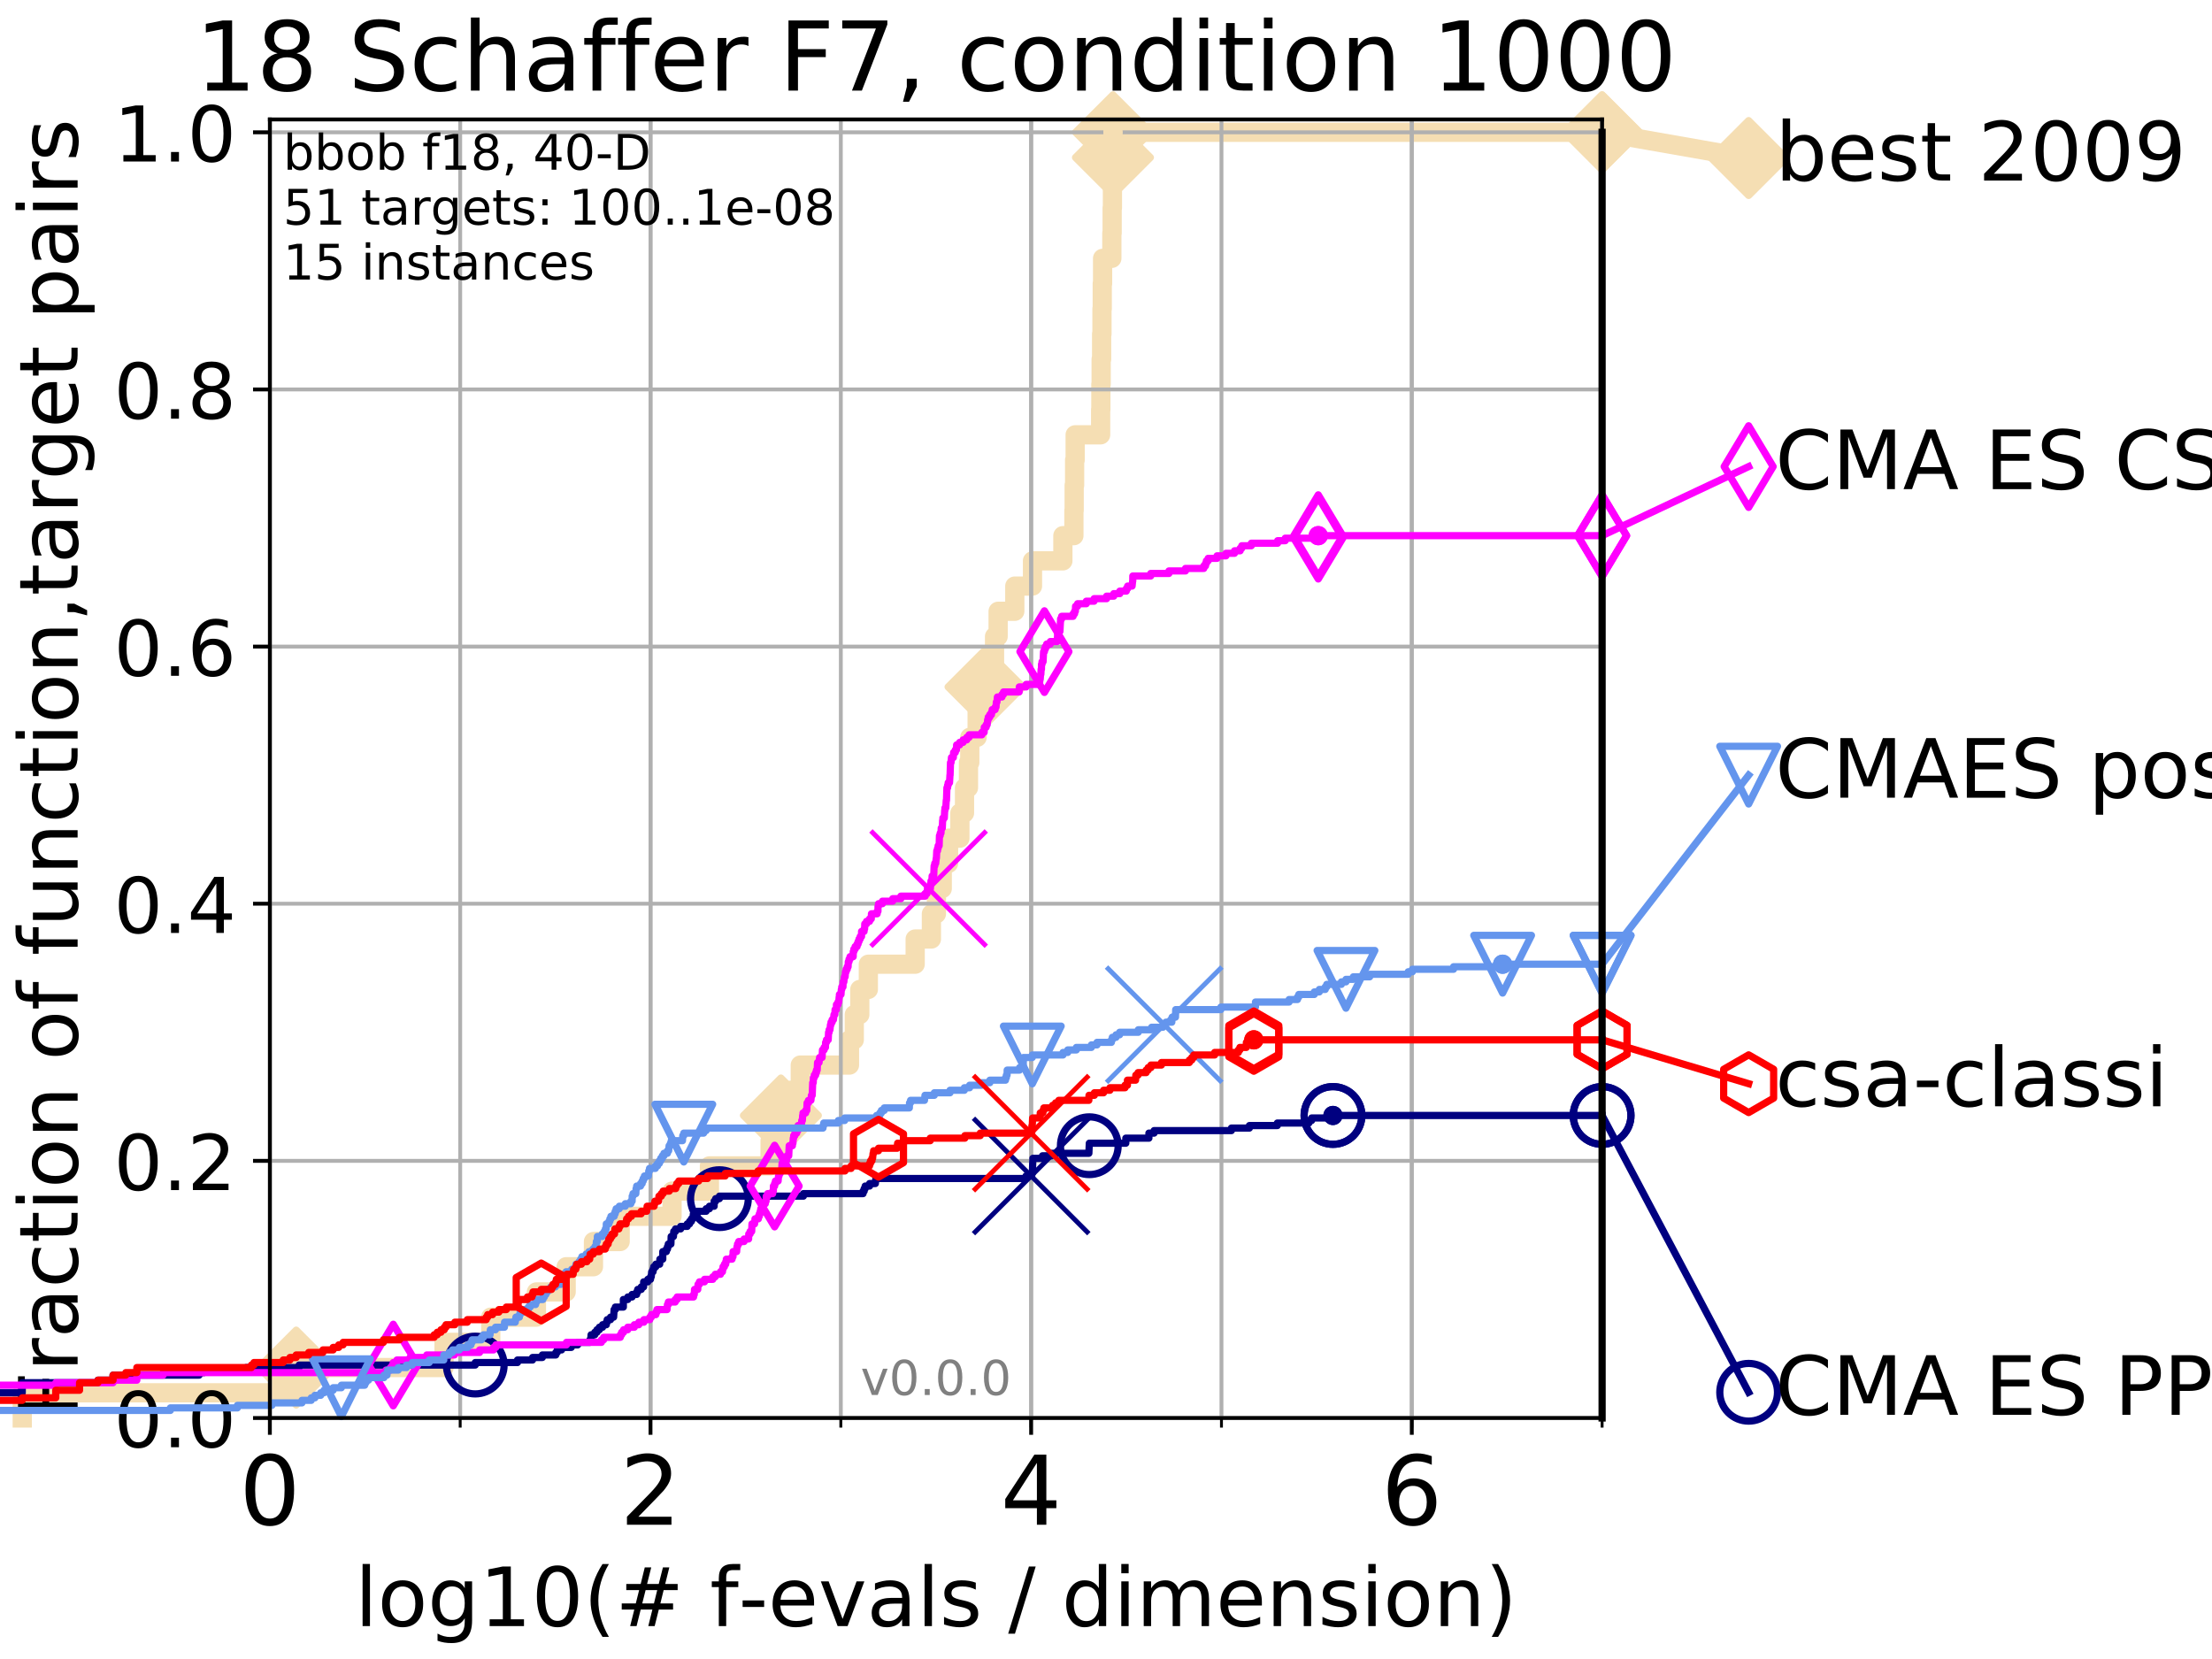 <?xml version="1.0" encoding="utf-8" standalone="no"?>
<!DOCTYPE svg PUBLIC "-//W3C//DTD SVG 1.1//EN"
  "http://www.w3.org/Graphics/SVG/1.1/DTD/svg11.dtd">
<!-- Created with matplotlib (http://matplotlib.org/) -->
<svg height="345pt" version="1.1" viewBox="0 0 460 345" width="460pt" xmlns="http://www.w3.org/2000/svg" xmlns:xlink="http://www.w3.org/1999/xlink">
 <defs>
  <style type="text/css">
*{stroke-linecap:butt;stroke-linejoin:round;}
  </style>
 </defs>
 <g id="figure_1">
  <g id="patch_1">
   <path d="M 0 345.6 
L 460.8 345.6 
L 460.8 0 
L 0 0 
z
" style="fill:#ffffff;"/>
  </g>
  <g id="axes_1">
   <g id="patch_2">
    <path d="M 56.12 294.88 
L 333.168 294.88 
L 333.168 24.84 
L 56.12 24.84 
z
" style="fill:#ffffff;"/>
   </g>
   <g id="line2d_1">
    <path d="M 4.627 294.88 
L 4.627 289.638 
L 61.594 289.638 
L 61.594 284.395 
L 92.34 284.395 
L 92.34 279.153 
L 102.055 279.153 
L 102.055 273.91 
L 111.551 273.91 
L 111.551 268.668 
L 117.74 268.668 
L 117.74 263.425 
L 123.414 263.425 
L 123.414 258.183 
L 128.967 258.183 
L 128.967 252.94 
L 139.756 252.94 
L 139.756 247.698 
L 147.531 247.698 
L 147.531 242.455 
L 160.145 242.455 
L 160.145 237.213 
L 162.392 237.213 
L 162.392 231.97 
L 164.428 231.97 
L 164.428 226.728 
L 166.425 226.728 
L 166.425 221.485 
L 176.657 221.485 
L 176.657 216.243 
L 177.652 216.243 
L 177.652 211 
L 178.802 211 
L 178.802 205.758 
L 180.579 205.758 
L 180.579 200.515 
L 190.317 200.515 
L 190.317 195.273 
L 193.691 195.273 
L 193.691 190.03 
L 194.736 190.03 
L 194.736 184.788 
L 195.947 184.788 
L 195.947 179.546 
L 197.259 179.546 
L 197.259 174.303 
L 199.618 174.303 
L 199.618 169.061 
L 200.577 169.061 
L 200.577 163.818 
L 201.401 163.818 
L 201.401 158.576 
L 201.672 158.576 
L 201.672 153.333 
L 203.201 153.333 
L 203.201 148.091 
L 204.947 148.091 
L 204.947 142.848 
L 206.507 142.848 
L 206.507 137.606 
L 206.82 137.606 
L 206.82 132.363 
L 207.569 132.363 
L 207.569 127.121 
L 211.033 127.121 
L 211.033 121.878 
L 214.713 121.878 
L 214.713 116.636 
L 221.032 116.636 
L 221.032 111.393 
L 223.326 111.393 
L 223.326 106.151 
L 223.38 106.151 
L 223.38 100.908 
L 223.473 100.908 
L 223.473 95.666 
L 223.586 95.666 
L 223.586 90.423 
L 228.884 90.423 
L 228.884 85.181 
L 228.931 85.181 
L 228.931 79.938 
L 228.991 79.938 
L 228.991 74.696 
L 229.089 74.696 
L 229.089 69.453 
L 229.162 69.453 
L 229.162 64.211 
L 229.219 64.211 
L 229.219 58.969 
L 229.291 58.969 
L 229.291 53.726 
L 231.215 53.726 
L 231.215 48.484 
L 231.276 48.484 
L 231.276 43.241 
L 231.336 43.241 
L 231.336 37.999 
L 231.39 37.999 
L 231.39 32.756 
L 231.446 32.756 
L 231.446 27.514 
L 333.168 27.514 
" style="fill:none;stroke:#f5deb3;stroke-linecap:square;stroke-width:4;"/>
   </g>
   <g id="line2d_2">
    <defs>
     <path d="M -0 7.778 
L 7.778 0 
L 0 -7.778 
L -7.778 -0 
z
" id="mfcdd7e4a4d" style="stroke:#f5deb3;stroke-linejoin:miter;stroke-width:1.5;"/>
    </defs>
    <g>
     <use style="fill:#f5deb3;stroke:#f5deb3;stroke-linejoin:miter;stroke-width:1.5;" x="61.594" xlink:href="#mfcdd7e4a4d" y="284.395"/>
     <use style="fill:#f5deb3;stroke:#f5deb3;stroke-linejoin:miter;stroke-width:1.5;" x="162.392" xlink:href="#mfcdd7e4a4d" y="231.97"/>
     <use style="fill:#f5deb3;stroke:#f5deb3;stroke-linejoin:miter;stroke-width:1.5;" x="204.947" xlink:href="#mfcdd7e4a4d" y="142.848"/>
     <use style="fill:#f5deb3;stroke:#f5deb3;stroke-linejoin:miter;stroke-width:1.5;" x="231.446" xlink:href="#mfcdd7e4a4d" y="32.756"/>
     <use style="fill:#f5deb3;stroke:#f5deb3;stroke-linejoin:miter;stroke-width:1.5;" x="231.446" xlink:href="#mfcdd7e4a4d" y="27.514"/>
     <use style="fill:#f5deb3;stroke:#f5deb3;stroke-linejoin:miter;stroke-width:1.5;" x="333.168" xlink:href="#mfcdd7e4a4d" y="27.514"/>
    </g>
   </g>
   <g id="line2d_3">
    <path style="fill:none;stroke:#f5deb3;stroke-linecap:square;stroke-width:4;"/>
    <g/>
   </g>
   <g id="line2d_4">
    <path d="M 333.168 27.514 
L 363.643 32.861 
" style="fill:none;stroke:#f5deb3;stroke-linecap:square;stroke-width:4;"/>
    <g>
     <use style="fill:#f5deb3;stroke:#f5deb3;stroke-linejoin:miter;stroke-width:1.5;" x="333.168" xlink:href="#mfcdd7e4a4d" y="27.514"/>
     <use style="fill:#f5deb3;stroke:#f5deb3;stroke-linejoin:miter;stroke-width:1.5;" x="363.643" xlink:href="#mfcdd7e4a4d" y="32.861"/>
    </g>
   </g>
   <g id="matplotlib.axis_1">
    <g id="xtick_1">
     <g id="line2d_5">
      <path clip-path="url(#p2cec19323a)" d="M 56.12 294.88 
L 56.12 24.84 
" style="fill:none;stroke:#b0b0b0;stroke-linecap:square;stroke-width:0.8;"/>
     </g>
     <g id="line2d_6">
      <defs>
       <path d="M 0 0 
L 0 3.5 
" id="m82891f07f7" style="stroke:#000000;stroke-width:0.8;"/>
      </defs>
      <g>
       <use style="stroke:#000000;stroke-width:0.8;" x="56.12" xlink:href="#m82891f07f7" y="294.88"/>
      </g>
     </g>
     <g id="text_1">
      <!-- 0 -->
      <defs>
       <path d="M 31.781 66.406 
Q 24.172 66.406 20.328 58.906 
Q 16.5 51.422 16.5 36.375 
Q 16.5 21.391 20.328 13.891 
Q 24.172 6.391 31.781 6.391 
Q 39.453 6.391 43.281 13.891 
Q 47.125 21.391 47.125 36.375 
Q 47.125 51.422 43.281 58.906 
Q 39.453 66.406 31.781 66.406 
z
M 31.781 74.219 
Q 44.047 74.219 50.516 64.516 
Q 56.984 54.828 56.984 36.375 
Q 56.984 17.969 50.516 8.266 
Q 44.047 -1.422 31.781 -1.422 
Q 19.531 -1.422 13.062 8.266 
Q 6.594 17.969 6.594 36.375 
Q 6.594 54.828 13.062 64.516 
Q 19.531 74.219 31.781 74.219 
z
" id="DejaVuSans-30"/>
      </defs>
      <g transform="translate(49.758 317.077)scale(0.2 -0.2)">
       <use xlink:href="#DejaVuSans-30"/>
      </g>
     </g>
    </g>
    <g id="xtick_2">
     <g id="line2d_7">
      <path clip-path="url(#p2cec19323a)" d="M 135.277 294.88 
L 135.277 24.84 
" style="fill:none;stroke:#b0b0b0;stroke-linecap:square;stroke-width:0.8;"/>
     </g>
     <g id="line2d_8">
      <g>
       <use style="stroke:#000000;stroke-width:0.8;" x="135.277" xlink:href="#m82891f07f7" y="294.88"/>
      </g>
     </g>
     <g id="text_2">
      <!-- 2 -->
      <defs>
       <path d="M 19.188 8.297 
L 53.609 8.297 
L 53.609 0 
L 7.328 0 
L 7.328 8.297 
Q 12.938 14.109 22.625 23.891 
Q 32.328 33.688 34.812 36.531 
Q 39.547 41.844 41.422 45.531 
Q 43.312 49.219 43.312 52.781 
Q 43.312 58.594 39.234 62.25 
Q 35.156 65.922 28.609 65.922 
Q 23.969 65.922 18.812 64.312 
Q 13.672 62.703 7.812 59.422 
L 7.812 69.391 
Q 13.766 71.781 18.938 73 
Q 24.125 74.219 28.422 74.219 
Q 39.75 74.219 46.484 68.547 
Q 53.219 62.891 53.219 53.422 
Q 53.219 48.922 51.531 44.891 
Q 49.859 40.875 45.406 35.406 
Q 44.188 33.984 37.641 27.219 
Q 31.109 20.453 19.188 8.297 
z
" id="DejaVuSans-32"/>
      </defs>
      <g transform="translate(128.914 317.077)scale(0.2 -0.2)">
       <use xlink:href="#DejaVuSans-32"/>
      </g>
     </g>
    </g>
    <g id="xtick_3">
     <g id="line2d_9">
      <path clip-path="url(#p2cec19323a)" d="M 214.433 294.88 
L 214.433 24.84 
" style="fill:none;stroke:#b0b0b0;stroke-linecap:square;stroke-width:0.8;"/>
     </g>
     <g id="line2d_10">
      <g>
       <use style="stroke:#000000;stroke-width:0.8;" x="214.433" xlink:href="#m82891f07f7" y="294.88"/>
      </g>
     </g>
     <g id="text_3">
      <!-- 4 -->
      <defs>
       <path d="M 37.797 64.312 
L 12.891 25.391 
L 37.797 25.391 
z
M 35.203 72.906 
L 47.609 72.906 
L 47.609 25.391 
L 58.016 25.391 
L 58.016 17.188 
L 47.609 17.188 
L 47.609 0 
L 37.797 0 
L 37.797 17.188 
L 4.891 17.188 
L 4.891 26.703 
z
" id="DejaVuSans-34"/>
      </defs>
      <g transform="translate(208.071 317.077)scale(0.2 -0.2)">
       <use xlink:href="#DejaVuSans-34"/>
      </g>
     </g>
    </g>
    <g id="xtick_4">
     <g id="line2d_11">
      <path clip-path="url(#p2cec19323a)" d="M 293.59 294.88 
L 293.59 24.84 
" style="fill:none;stroke:#b0b0b0;stroke-linecap:square;stroke-width:0.8;"/>
     </g>
     <g id="line2d_12">
      <g>
       <use style="stroke:#000000;stroke-width:0.8;" x="293.59" xlink:href="#m82891f07f7" y="294.88"/>
      </g>
     </g>
     <g id="text_4">
      <!-- 6 -->
      <defs>
       <path d="M 33.016 40.375 
Q 26.375 40.375 22.484 35.828 
Q 18.609 31.297 18.609 23.391 
Q 18.609 15.531 22.484 10.953 
Q 26.375 6.391 33.016 6.391 
Q 39.656 6.391 43.531 10.953 
Q 47.406 15.531 47.406 23.391 
Q 47.406 31.297 43.531 35.828 
Q 39.656 40.375 33.016 40.375 
z
M 52.594 71.297 
L 52.594 62.312 
Q 48.875 64.062 45.094 64.984 
Q 41.312 65.922 37.594 65.922 
Q 27.828 65.922 22.672 59.328 
Q 17.531 52.734 16.797 39.406 
Q 19.672 43.656 24.016 45.922 
Q 28.375 48.188 33.594 48.188 
Q 44.578 48.188 50.953 41.516 
Q 57.328 34.859 57.328 23.391 
Q 57.328 12.156 50.688 5.359 
Q 44.047 -1.422 33.016 -1.422 
Q 20.359 -1.422 13.672 8.266 
Q 6.984 17.969 6.984 36.375 
Q 6.984 53.656 15.188 63.938 
Q 23.391 74.219 37.203 74.219 
Q 40.922 74.219 44.703 73.484 
Q 48.484 72.75 52.594 71.297 
z
" id="DejaVuSans-36"/>
      </defs>
      <g transform="translate(287.227 317.077)scale(0.2 -0.2)">
       <use xlink:href="#DejaVuSans-36"/>
      </g>
     </g>
    </g>
    <g id="xtick_5">
     <g id="line2d_13">
      <path clip-path="url(#p2cec19323a)" d="M 56.12 294.88 
L 56.12 24.84 
" style="fill:none;stroke:#b0b0b0;stroke-linecap:square;stroke-width:0.8;"/>
     </g>
     <g id="line2d_14">
      <defs>
       <path d="M 0 0 
L 0 2 
" id="mc44d3b1b3d" style="stroke:#000000;stroke-width:0.6;"/>
      </defs>
      <g>
       <use style="stroke:#000000;stroke-width:0.6;" x="56.12" xlink:href="#mc44d3b1b3d" y="294.88"/>
      </g>
     </g>
    </g>
    <g id="xtick_6">
     <g id="line2d_15">
      <path clip-path="url(#p2cec19323a)" d="M 95.698 294.88 
L 95.698 24.84 
" style="fill:none;stroke:#b0b0b0;stroke-linecap:square;stroke-width:0.8;"/>
     </g>
     <g id="line2d_16">
      <g>
       <use style="stroke:#000000;stroke-width:0.6;" x="95.698" xlink:href="#mc44d3b1b3d" y="294.88"/>
      </g>
     </g>
    </g>
    <g id="xtick_7">
     <g id="line2d_17">
      <path clip-path="url(#p2cec19323a)" d="M 135.277 294.88 
L 135.277 24.84 
" style="fill:none;stroke:#b0b0b0;stroke-linecap:square;stroke-width:0.8;"/>
     </g>
     <g id="line2d_18">
      <g>
       <use style="stroke:#000000;stroke-width:0.6;" x="135.277" xlink:href="#mc44d3b1b3d" y="294.88"/>
      </g>
     </g>
    </g>
    <g id="xtick_8">
     <g id="line2d_19">
      <path clip-path="url(#p2cec19323a)" d="M 174.855 294.88 
L 174.855 24.84 
" style="fill:none;stroke:#b0b0b0;stroke-linecap:square;stroke-width:0.8;"/>
     </g>
     <g id="line2d_20">
      <g>
       <use style="stroke:#000000;stroke-width:0.6;" x="174.855" xlink:href="#mc44d3b1b3d" y="294.88"/>
      </g>
     </g>
    </g>
    <g id="xtick_9">
     <g id="line2d_21">
      <path clip-path="url(#p2cec19323a)" d="M 214.433 294.88 
L 214.433 24.84 
" style="fill:none;stroke:#b0b0b0;stroke-linecap:square;stroke-width:0.8;"/>
     </g>
     <g id="line2d_22">
      <g>
       <use style="stroke:#000000;stroke-width:0.6;" x="214.433" xlink:href="#mc44d3b1b3d" y="294.88"/>
      </g>
     </g>
    </g>
    <g id="xtick_10">
     <g id="line2d_23">
      <path clip-path="url(#p2cec19323a)" d="M 254.011 294.88 
L 254.011 24.84 
" style="fill:none;stroke:#b0b0b0;stroke-linecap:square;stroke-width:0.8;"/>
     </g>
     <g id="line2d_24">
      <g>
       <use style="stroke:#000000;stroke-width:0.6;" x="254.011" xlink:href="#mc44d3b1b3d" y="294.88"/>
      </g>
     </g>
    </g>
    <g id="xtick_11">
     <g id="line2d_25">
      <path clip-path="url(#p2cec19323a)" d="M 293.59 294.88 
L 293.59 24.84 
" style="fill:none;stroke:#b0b0b0;stroke-linecap:square;stroke-width:0.8;"/>
     </g>
     <g id="line2d_26">
      <g>
       <use style="stroke:#000000;stroke-width:0.6;" x="293.59" xlink:href="#mc44d3b1b3d" y="294.88"/>
      </g>
     </g>
    </g>
    <g id="xtick_12">
     <g id="line2d_27">
      <path clip-path="url(#p2cec19323a)" d="M 333.168 294.88 
L 333.168 24.84 
" style="fill:none;stroke:#b0b0b0;stroke-linecap:square;stroke-width:0.8;"/>
     </g>
     <g id="line2d_28">
      <g>
       <use style="stroke:#000000;stroke-width:0.6;" x="333.168" xlink:href="#mc44d3b1b3d" y="294.88"/>
      </g>
     </g>
    </g>
    <g id="text_5">
     <!-- log10(# f-evals / dimension) -->
     <defs>
      <path d="M 9.422 75.984 
L 18.406 75.984 
L 18.406 0 
L 9.422 0 
z
" id="DejaVuSans-6c"/>
      <path d="M 30.609 48.391 
Q 23.391 48.391 19.188 42.75 
Q 14.984 37.109 14.984 27.297 
Q 14.984 17.484 19.156 11.844 
Q 23.344 6.203 30.609 6.203 
Q 37.797 6.203 41.984 11.859 
Q 46.188 17.531 46.188 27.297 
Q 46.188 37.016 41.984 42.703 
Q 37.797 48.391 30.609 48.391 
z
M 30.609 56 
Q 42.328 56 49.016 48.375 
Q 55.719 40.766 55.719 27.297 
Q 55.719 13.875 49.016 6.219 
Q 42.328 -1.422 30.609 -1.422 
Q 18.844 -1.422 12.172 6.219 
Q 5.516 13.875 5.516 27.297 
Q 5.516 40.766 12.172 48.375 
Q 18.844 56 30.609 56 
z
" id="DejaVuSans-6f"/>
      <path d="M 45.406 27.984 
Q 45.406 37.75 41.375 43.109 
Q 37.359 48.484 30.078 48.484 
Q 22.859 48.484 18.828 43.109 
Q 14.797 37.75 14.797 27.984 
Q 14.797 18.266 18.828 12.891 
Q 22.859 7.516 30.078 7.516 
Q 37.359 7.516 41.375 12.891 
Q 45.406 18.266 45.406 27.984 
z
M 54.391 6.781 
Q 54.391 -7.172 48.188 -13.984 
Q 42 -20.797 29.203 -20.797 
Q 24.469 -20.797 20.266 -20.094 
Q 16.062 -19.391 12.109 -17.922 
L 12.109 -9.188 
Q 16.062 -11.328 19.922 -12.344 
Q 23.781 -13.375 27.781 -13.375 
Q 36.625 -13.375 41.016 -8.766 
Q 45.406 -4.156 45.406 5.172 
L 45.406 9.625 
Q 42.625 4.781 38.281 2.391 
Q 33.938 0 27.875 0 
Q 17.828 0 11.672 7.656 
Q 5.516 15.328 5.516 27.984 
Q 5.516 40.672 11.672 48.328 
Q 17.828 56 27.875 56 
Q 33.938 56 38.281 53.609 
Q 42.625 51.219 45.406 46.391 
L 45.406 54.688 
L 54.391 54.688 
z
" id="DejaVuSans-67"/>
      <path d="M 12.406 8.297 
L 28.516 8.297 
L 28.516 63.922 
L 10.984 60.406 
L 10.984 69.391 
L 28.422 72.906 
L 38.281 72.906 
L 38.281 8.297 
L 54.391 8.297 
L 54.391 0 
L 12.406 0 
z
" id="DejaVuSans-31"/>
      <path d="M 31 75.875 
Q 24.469 64.656 21.281 53.656 
Q 18.109 42.672 18.109 31.391 
Q 18.109 20.125 21.312 9.062 
Q 24.516 -2 31 -13.188 
L 23.188 -13.188 
Q 15.875 -1.703 12.234 9.375 
Q 8.594 20.453 8.594 31.391 
Q 8.594 42.281 12.203 53.312 
Q 15.828 64.359 23.188 75.875 
z
" id="DejaVuSans-28"/>
      <path d="M 51.125 44 
L 36.922 44 
L 32.812 27.688 
L 47.125 27.688 
z
M 43.797 71.781 
L 38.719 51.516 
L 52.984 51.516 
L 58.109 71.781 
L 65.922 71.781 
L 60.891 51.516 
L 76.125 51.516 
L 76.125 44 
L 58.984 44 
L 54.984 27.688 
L 70.516 27.688 
L 70.516 20.219 
L 53.078 20.219 
L 48 0 
L 40.188 0 
L 45.219 20.219 
L 30.906 20.219 
L 25.875 0 
L 18.016 0 
L 23.094 20.219 
L 7.719 20.219 
L 7.719 27.688 
L 24.906 27.688 
L 29 44 
L 13.281 44 
L 13.281 51.516 
L 30.906 51.516 
L 35.891 71.781 
z
" id="DejaVuSans-23"/>
      <path id="DejaVuSans-20"/>
      <path d="M 37.109 75.984 
L 37.109 68.5 
L 28.516 68.5 
Q 23.688 68.5 21.797 66.547 
Q 19.922 64.594 19.922 59.516 
L 19.922 54.688 
L 34.719 54.688 
L 34.719 47.703 
L 19.922 47.703 
L 19.922 0 
L 10.891 0 
L 10.891 47.703 
L 2.297 47.703 
L 2.297 54.688 
L 10.891 54.688 
L 10.891 58.5 
Q 10.891 67.625 15.141 71.797 
Q 19.391 75.984 28.609 75.984 
z
" id="DejaVuSans-66"/>
      <path d="M 4.891 31.391 
L 31.203 31.391 
L 31.203 23.391 
L 4.891 23.391 
z
" id="DejaVuSans-2d"/>
      <path d="M 56.203 29.594 
L 56.203 25.203 
L 14.891 25.203 
Q 15.484 15.922 20.484 11.062 
Q 25.484 6.203 34.422 6.203 
Q 39.594 6.203 44.453 7.469 
Q 49.312 8.734 54.109 11.281 
L 54.109 2.781 
Q 49.266 0.734 44.188 -0.344 
Q 39.109 -1.422 33.891 -1.422 
Q 20.797 -1.422 13.156 6.188 
Q 5.516 13.812 5.516 26.812 
Q 5.516 40.234 12.766 48.109 
Q 20.016 56 32.328 56 
Q 43.359 56 49.781 48.891 
Q 56.203 41.797 56.203 29.594 
z
M 47.219 32.234 
Q 47.125 39.594 43.094 43.984 
Q 39.062 48.391 32.422 48.391 
Q 24.906 48.391 20.391 44.141 
Q 15.875 39.891 15.188 32.172 
z
" id="DejaVuSans-65"/>
      <path d="M 2.984 54.688 
L 12.5 54.688 
L 29.594 8.797 
L 46.688 54.688 
L 56.203 54.688 
L 35.688 0 
L 23.484 0 
z
" id="DejaVuSans-76"/>
      <path d="M 34.281 27.484 
Q 23.391 27.484 19.188 25 
Q 14.984 22.516 14.984 16.5 
Q 14.984 11.719 18.141 8.906 
Q 21.297 6.109 26.703 6.109 
Q 34.188 6.109 38.703 11.406 
Q 43.219 16.703 43.219 25.484 
L 43.219 27.484 
z
M 52.203 31.203 
L 52.203 0 
L 43.219 0 
L 43.219 8.297 
Q 40.141 3.328 35.547 0.953 
Q 30.953 -1.422 24.312 -1.422 
Q 15.922 -1.422 10.953 3.297 
Q 6 8.016 6 15.922 
Q 6 25.141 12.172 29.828 
Q 18.359 34.516 30.609 34.516 
L 43.219 34.516 
L 43.219 35.406 
Q 43.219 41.609 39.141 45 
Q 35.062 48.391 27.688 48.391 
Q 23 48.391 18.547 47.266 
Q 14.109 46.141 10.016 43.891 
L 10.016 52.203 
Q 14.938 54.109 19.578 55.047 
Q 24.219 56 28.609 56 
Q 40.484 56 46.344 49.844 
Q 52.203 43.703 52.203 31.203 
z
" id="DejaVuSans-61"/>
      <path d="M 44.281 53.078 
L 44.281 44.578 
Q 40.484 46.531 36.375 47.5 
Q 32.281 48.484 27.875 48.484 
Q 21.188 48.484 17.844 46.438 
Q 14.5 44.391 14.5 40.281 
Q 14.5 37.156 16.891 35.375 
Q 19.281 33.594 26.516 31.984 
L 29.594 31.297 
Q 39.156 29.25 43.188 25.516 
Q 47.219 21.781 47.219 15.094 
Q 47.219 7.469 41.188 3.016 
Q 35.156 -1.422 24.609 -1.422 
Q 20.219 -1.422 15.453 -0.562 
Q 10.688 0.297 5.422 2 
L 5.422 11.281 
Q 10.406 8.688 15.234 7.391 
Q 20.062 6.109 24.812 6.109 
Q 31.156 6.109 34.562 8.281 
Q 37.984 10.453 37.984 14.406 
Q 37.984 18.062 35.516 20.016 
Q 33.062 21.969 24.703 23.781 
L 21.578 24.516 
Q 13.234 26.266 9.516 29.906 
Q 5.812 33.547 5.812 39.891 
Q 5.812 47.609 11.281 51.797 
Q 16.75 56 26.812 56 
Q 31.781 56 36.172 55.266 
Q 40.578 54.547 44.281 53.078 
z
" id="DejaVuSans-73"/>
      <path d="M 25.391 72.906 
L 33.688 72.906 
L 8.297 -9.281 
L 0 -9.281 
z
" id="DejaVuSans-2f"/>
      <path d="M 45.406 46.391 
L 45.406 75.984 
L 54.391 75.984 
L 54.391 0 
L 45.406 0 
L 45.406 8.203 
Q 42.578 3.328 38.25 0.953 
Q 33.938 -1.422 27.875 -1.422 
Q 17.969 -1.422 11.734 6.484 
Q 5.516 14.406 5.516 27.297 
Q 5.516 40.188 11.734 48.094 
Q 17.969 56 27.875 56 
Q 33.938 56 38.25 53.625 
Q 42.578 51.266 45.406 46.391 
z
M 14.797 27.297 
Q 14.797 17.391 18.875 11.75 
Q 22.953 6.109 30.078 6.109 
Q 37.203 6.109 41.297 11.75 
Q 45.406 17.391 45.406 27.297 
Q 45.406 37.203 41.297 42.844 
Q 37.203 48.484 30.078 48.484 
Q 22.953 48.484 18.875 42.844 
Q 14.797 37.203 14.797 27.297 
z
" id="DejaVuSans-64"/>
      <path d="M 9.422 54.688 
L 18.406 54.688 
L 18.406 0 
L 9.422 0 
z
M 9.422 75.984 
L 18.406 75.984 
L 18.406 64.594 
L 9.422 64.594 
z
" id="DejaVuSans-69"/>
      <path d="M 52 44.188 
Q 55.375 50.25 60.062 53.125 
Q 64.75 56 71.094 56 
Q 79.641 56 84.281 50.016 
Q 88.922 44.047 88.922 33.016 
L 88.922 0 
L 79.891 0 
L 79.891 32.719 
Q 79.891 40.578 77.094 44.375 
Q 74.312 48.188 68.609 48.188 
Q 61.625 48.188 57.562 43.547 
Q 53.516 38.922 53.516 30.906 
L 53.516 0 
L 44.484 0 
L 44.484 32.719 
Q 44.484 40.625 41.703 44.406 
Q 38.922 48.188 33.109 48.188 
Q 26.219 48.188 22.156 43.531 
Q 18.109 38.875 18.109 30.906 
L 18.109 0 
L 9.078 0 
L 9.078 54.688 
L 18.109 54.688 
L 18.109 46.188 
Q 21.188 51.219 25.484 53.609 
Q 29.781 56 35.688 56 
Q 41.656 56 45.828 52.969 
Q 50 49.953 52 44.188 
z
" id="DejaVuSans-6d"/>
      <path d="M 54.891 33.016 
L 54.891 0 
L 45.906 0 
L 45.906 32.719 
Q 45.906 40.484 42.875 44.328 
Q 39.844 48.188 33.797 48.188 
Q 26.516 48.188 22.312 43.547 
Q 18.109 38.922 18.109 30.906 
L 18.109 0 
L 9.078 0 
L 9.078 54.688 
L 18.109 54.688 
L 18.109 46.188 
Q 21.344 51.125 25.703 53.562 
Q 30.078 56 35.797 56 
Q 45.219 56 50.047 50.172 
Q 54.891 44.344 54.891 33.016 
z
" id="DejaVuSans-6e"/>
      <path d="M 8.016 75.875 
L 15.828 75.875 
Q 23.141 64.359 26.781 53.312 
Q 30.422 42.281 30.422 31.391 
Q 30.422 20.453 26.781 9.375 
Q 23.141 -1.703 15.828 -13.188 
L 8.016 -13.188 
Q 14.5 -2 17.703 9.062 
Q 20.906 20.125 20.906 31.391 
Q 20.906 42.672 17.703 53.656 
Q 14.5 64.656 8.016 75.875 
z
" id="DejaVuSans-29"/>
     </defs>
     <g transform="translate(73.803 338.154)scale(0.17 -0.17)">
      <use xlink:href="#DejaVuSans-6c"/>
      <use x="27.783" xlink:href="#DejaVuSans-6f"/>
      <use x="88.965" xlink:href="#DejaVuSans-67"/>
      <use x="152.441" xlink:href="#DejaVuSans-31"/>
      <use x="216.064" xlink:href="#DejaVuSans-30"/>
      <use x="279.688" xlink:href="#DejaVuSans-28"/>
      <use x="318.701" xlink:href="#DejaVuSans-23"/>
      <use x="402.49" xlink:href="#DejaVuSans-20"/>
      <use x="434.277" xlink:href="#DejaVuSans-66"/>
      <use x="469.404" xlink:href="#DejaVuSans-2d"/>
      <use x="505.488" xlink:href="#DejaVuSans-65"/>
      <use x="567.012" xlink:href="#DejaVuSans-76"/>
      <use x="626.191" xlink:href="#DejaVuSans-61"/>
      <use x="687.471" xlink:href="#DejaVuSans-6c"/>
      <use x="715.254" xlink:href="#DejaVuSans-73"/>
      <use x="767.354" xlink:href="#DejaVuSans-20"/>
      <use x="799.141" xlink:href="#DejaVuSans-2f"/>
      <use x="832.832" xlink:href="#DejaVuSans-20"/>
      <use x="864.619" xlink:href="#DejaVuSans-64"/>
      <use x="928.096" xlink:href="#DejaVuSans-69"/>
      <use x="955.879" xlink:href="#DejaVuSans-6d"/>
      <use x="1053.291" xlink:href="#DejaVuSans-65"/>
      <use x="1114.814" xlink:href="#DejaVuSans-6e"/>
      <use x="1178.193" xlink:href="#DejaVuSans-73"/>
      <use x="1230.293" xlink:href="#DejaVuSans-69"/>
      <use x="1258.076" xlink:href="#DejaVuSans-6f"/>
      <use x="1319.258" xlink:href="#DejaVuSans-6e"/>
      <use x="1382.637" xlink:href="#DejaVuSans-29"/>
     </g>
    </g>
   </g>
   <g id="matplotlib.axis_2">
    <g id="ytick_1">
     <g id="line2d_29">
      <path clip-path="url(#p2cec19323a)" d="M 56.12 294.88 
L 333.168 294.88 
" style="fill:none;stroke:#b0b0b0;stroke-linecap:square;stroke-width:0.8;"/>
     </g>
     <g id="line2d_30">
      <defs>
       <path d="M 0 0 
L -3.5 0 
" id="m2dde0d0d02" style="stroke:#000000;stroke-width:0.8;"/>
      </defs>
      <g>
       <use style="stroke:#000000;stroke-width:0.8;" x="56.12" xlink:href="#m2dde0d0d02" y="294.88"/>
      </g>
     </g>
     <g id="text_6">
      <!-- 0.0 -->
      <defs>
       <path d="M 10.688 12.406 
L 21 12.406 
L 21 0 
L 10.688 0 
z
" id="DejaVuSans-2e"/>
      </defs>
      <g transform="translate(23.675 300.959)scale(0.16 -0.16)">
       <use xlink:href="#DejaVuSans-30"/>
       <use x="63.623" xlink:href="#DejaVuSans-2e"/>
       <use x="95.41" xlink:href="#DejaVuSans-30"/>
      </g>
     </g>
    </g>
    <g id="ytick_2">
     <g id="line2d_31">
      <path clip-path="url(#p2cec19323a)" d="M 56.12 241.407 
L 333.168 241.407 
" style="fill:none;stroke:#b0b0b0;stroke-linecap:square;stroke-width:0.8;"/>
     </g>
     <g id="line2d_32">
      <g>
       <use style="stroke:#000000;stroke-width:0.8;" x="56.12" xlink:href="#m2dde0d0d02" y="241.407"/>
      </g>
     </g>
     <g id="text_7">
      <!-- 0.2 -->
      <g transform="translate(23.675 247.485)scale(0.16 -0.16)">
       <use xlink:href="#DejaVuSans-30"/>
       <use x="63.623" xlink:href="#DejaVuSans-2e"/>
       <use x="95.41" xlink:href="#DejaVuSans-32"/>
      </g>
     </g>
    </g>
    <g id="ytick_3">
     <g id="line2d_33">
      <path clip-path="url(#p2cec19323a)" d="M 56.12 187.933 
L 333.168 187.933 
" style="fill:none;stroke:#b0b0b0;stroke-linecap:square;stroke-width:0.8;"/>
     </g>
     <g id="line2d_34">
      <g>
       <use style="stroke:#000000;stroke-width:0.8;" x="56.12" xlink:href="#m2dde0d0d02" y="187.933"/>
      </g>
     </g>
     <g id="text_8">
      <!-- 0.4 -->
      <g transform="translate(23.675 194.012)scale(0.16 -0.16)">
       <use xlink:href="#DejaVuSans-30"/>
       <use x="63.623" xlink:href="#DejaVuSans-2e"/>
       <use x="95.41" xlink:href="#DejaVuSans-34"/>
      </g>
     </g>
    </g>
    <g id="ytick_4">
     <g id="line2d_35">
      <path clip-path="url(#p2cec19323a)" d="M 56.12 134.46 
L 333.168 134.46 
" style="fill:none;stroke:#b0b0b0;stroke-linecap:square;stroke-width:0.8;"/>
     </g>
     <g id="line2d_36">
      <g>
       <use style="stroke:#000000;stroke-width:0.8;" x="56.12" xlink:href="#m2dde0d0d02" y="134.46"/>
      </g>
     </g>
     <g id="text_9">
      <!-- 0.6 -->
      <g transform="translate(23.675 140.539)scale(0.16 -0.16)">
       <use xlink:href="#DejaVuSans-30"/>
       <use x="63.623" xlink:href="#DejaVuSans-2e"/>
       <use x="95.41" xlink:href="#DejaVuSans-36"/>
      </g>
     </g>
    </g>
    <g id="ytick_5">
     <g id="line2d_37">
      <path clip-path="url(#p2cec19323a)" d="M 56.12 80.987 
L 333.168 80.987 
" style="fill:none;stroke:#b0b0b0;stroke-linecap:square;stroke-width:0.8;"/>
     </g>
     <g id="line2d_38">
      <g>
       <use style="stroke:#000000;stroke-width:0.8;" x="56.12" xlink:href="#m2dde0d0d02" y="80.987"/>
      </g>
     </g>
     <g id="text_10">
      <!-- 0.8 -->
      <defs>
       <path d="M 31.781 34.625 
Q 24.75 34.625 20.719 30.859 
Q 16.703 27.094 16.703 20.516 
Q 16.703 13.922 20.719 10.156 
Q 24.75 6.391 31.781 6.391 
Q 38.812 6.391 42.859 10.172 
Q 46.922 13.969 46.922 20.516 
Q 46.922 27.094 42.891 30.859 
Q 38.875 34.625 31.781 34.625 
z
M 21.922 38.812 
Q 15.578 40.375 12.031 44.719 
Q 8.5 49.078 8.5 55.328 
Q 8.5 64.062 14.719 69.141 
Q 20.953 74.219 31.781 74.219 
Q 42.672 74.219 48.875 69.141 
Q 55.078 64.062 55.078 55.328 
Q 55.078 49.078 51.531 44.719 
Q 48 40.375 41.703 38.812 
Q 48.828 37.156 52.797 32.312 
Q 56.781 27.484 56.781 20.516 
Q 56.781 9.906 50.312 4.234 
Q 43.844 -1.422 31.781 -1.422 
Q 19.734 -1.422 13.25 4.234 
Q 6.781 9.906 6.781 20.516 
Q 6.781 27.484 10.781 32.312 
Q 14.797 37.156 21.922 38.812 
z
M 18.312 54.391 
Q 18.312 48.734 21.844 45.562 
Q 25.391 42.391 31.781 42.391 
Q 38.141 42.391 41.719 45.562 
Q 45.312 48.734 45.312 54.391 
Q 45.312 60.062 41.719 63.234 
Q 38.141 66.406 31.781 66.406 
Q 25.391 66.406 21.844 63.234 
Q 18.312 60.062 18.312 54.391 
z
" id="DejaVuSans-38"/>
      </defs>
      <g transform="translate(23.675 87.066)scale(0.16 -0.16)">
       <use xlink:href="#DejaVuSans-30"/>
       <use x="63.623" xlink:href="#DejaVuSans-2e"/>
       <use x="95.41" xlink:href="#DejaVuSans-38"/>
      </g>
     </g>
    </g>
    <g id="ytick_6">
     <g id="line2d_39">
      <path clip-path="url(#p2cec19323a)" d="M 56.12 27.514 
L 333.168 27.514 
" style="fill:none;stroke:#b0b0b0;stroke-linecap:square;stroke-width:0.8;"/>
     </g>
     <g id="line2d_40">
      <g>
       <use style="stroke:#000000;stroke-width:0.8;" x="56.12" xlink:href="#m2dde0d0d02" y="27.514"/>
      </g>
     </g>
     <g id="text_11">
      <!-- 1.0 -->
      <g transform="translate(23.675 33.592)scale(0.16 -0.16)">
       <use xlink:href="#DejaVuSans-31"/>
       <use x="63.623" xlink:href="#DejaVuSans-2e"/>
       <use x="95.41" xlink:href="#DejaVuSans-30"/>
      </g>
     </g>
    </g>
    <g id="text_12">
     <!-- Fraction of function,target pairs -->
     <defs>
      <path d="M 9.812 72.906 
L 51.703 72.906 
L 51.703 64.594 
L 19.672 64.594 
L 19.672 43.109 
L 48.578 43.109 
L 48.578 34.812 
L 19.672 34.812 
L 19.672 0 
L 9.812 0 
z
" id="DejaVuSans-46"/>
      <path d="M 41.109 46.297 
Q 39.594 47.172 37.812 47.578 
Q 36.031 48 33.891 48 
Q 26.266 48 22.188 43.047 
Q 18.109 38.094 18.109 28.812 
L 18.109 0 
L 9.078 0 
L 9.078 54.688 
L 18.109 54.688 
L 18.109 46.188 
Q 20.953 51.172 25.484 53.578 
Q 30.031 56 36.531 56 
Q 37.453 56 38.578 55.875 
Q 39.703 55.766 41.062 55.516 
z
" id="DejaVuSans-72"/>
      <path d="M 48.781 52.594 
L 48.781 44.188 
Q 44.969 46.297 41.141 47.344 
Q 37.312 48.391 33.406 48.391 
Q 24.656 48.391 19.812 42.844 
Q 14.984 37.312 14.984 27.297 
Q 14.984 17.281 19.812 11.734 
Q 24.656 6.203 33.406 6.203 
Q 37.312 6.203 41.141 7.25 
Q 44.969 8.297 48.781 10.406 
L 48.781 2.094 
Q 45.016 0.344 40.984 -0.531 
Q 36.969 -1.422 32.422 -1.422 
Q 20.062 -1.422 12.781 6.344 
Q 5.516 14.109 5.516 27.297 
Q 5.516 40.672 12.859 48.328 
Q 20.219 56 33.016 56 
Q 37.156 56 41.109 55.141 
Q 45.062 54.297 48.781 52.594 
z
" id="DejaVuSans-63"/>
      <path d="M 18.312 70.219 
L 18.312 54.688 
L 36.812 54.688 
L 36.812 47.703 
L 18.312 47.703 
L 18.312 18.016 
Q 18.312 11.328 20.141 9.422 
Q 21.969 7.516 27.594 7.516 
L 36.812 7.516 
L 36.812 0 
L 27.594 0 
Q 17.188 0 13.234 3.875 
Q 9.281 7.766 9.281 18.016 
L 9.281 47.703 
L 2.688 47.703 
L 2.688 54.688 
L 9.281 54.688 
L 9.281 70.219 
z
" id="DejaVuSans-74"/>
      <path d="M 8.5 21.578 
L 8.5 54.688 
L 17.484 54.688 
L 17.484 21.922 
Q 17.484 14.156 20.5 10.266 
Q 23.531 6.391 29.594 6.391 
Q 36.859 6.391 41.078 11.031 
Q 45.312 15.672 45.312 23.688 
L 45.312 54.688 
L 54.297 54.688 
L 54.297 0 
L 45.312 0 
L 45.312 8.406 
Q 42.047 3.422 37.719 1 
Q 33.406 -1.422 27.688 -1.422 
Q 18.266 -1.422 13.375 4.438 
Q 8.5 10.297 8.5 21.578 
z
M 31.109 56 
z
" id="DejaVuSans-75"/>
      <path d="M 11.719 12.406 
L 22.016 12.406 
L 22.016 4 
L 14.016 -11.625 
L 7.719 -11.625 
L 11.719 4 
z
" id="DejaVuSans-2c"/>
      <path d="M 18.109 8.203 
L 18.109 -20.797 
L 9.078 -20.797 
L 9.078 54.688 
L 18.109 54.688 
L 18.109 46.391 
Q 20.953 51.266 25.266 53.625 
Q 29.594 56 35.594 56 
Q 45.562 56 51.781 48.094 
Q 58.016 40.188 58.016 27.297 
Q 58.016 14.406 51.781 6.484 
Q 45.562 -1.422 35.594 -1.422 
Q 29.594 -1.422 25.266 0.953 
Q 20.953 3.328 18.109 8.203 
z
M 48.688 27.297 
Q 48.688 37.203 44.609 42.844 
Q 40.531 48.484 33.406 48.484 
Q 26.266 48.484 22.188 42.844 
Q 18.109 37.203 18.109 27.297 
Q 18.109 17.391 22.188 11.75 
Q 26.266 6.109 33.406 6.109 
Q 40.531 6.109 44.609 11.75 
Q 48.688 17.391 48.688 27.297 
z
" id="DejaVuSans-70"/>
     </defs>
     <g transform="translate(16.14 294.999)rotate(-90)scale(0.17 -0.17)">
      <use xlink:href="#DejaVuSans-46"/>
      <use x="57.41" xlink:href="#DejaVuSans-72"/>
      <use x="98.523" xlink:href="#DejaVuSans-61"/>
      <use x="159.803" xlink:href="#DejaVuSans-63"/>
      <use x="214.783" xlink:href="#DejaVuSans-74"/>
      <use x="253.992" xlink:href="#DejaVuSans-69"/>
      <use x="281.775" xlink:href="#DejaVuSans-6f"/>
      <use x="342.957" xlink:href="#DejaVuSans-6e"/>
      <use x="406.336" xlink:href="#DejaVuSans-20"/>
      <use x="438.123" xlink:href="#DejaVuSans-6f"/>
      <use x="499.305" xlink:href="#DejaVuSans-66"/>
      <use x="534.51" xlink:href="#DejaVuSans-20"/>
      <use x="566.297" xlink:href="#DejaVuSans-66"/>
      <use x="601.502" xlink:href="#DejaVuSans-75"/>
      <use x="664.881" xlink:href="#DejaVuSans-6e"/>
      <use x="728.26" xlink:href="#DejaVuSans-63"/>
      <use x="783.24" xlink:href="#DejaVuSans-74"/>
      <use x="822.449" xlink:href="#DejaVuSans-69"/>
      <use x="850.232" xlink:href="#DejaVuSans-6f"/>
      <use x="911.414" xlink:href="#DejaVuSans-6e"/>
      <use x="974.793" xlink:href="#DejaVuSans-2c"/>
      <use x="1006.58" xlink:href="#DejaVuSans-74"/>
      <use x="1045.789" xlink:href="#DejaVuSans-61"/>
      <use x="1107.068" xlink:href="#DejaVuSans-72"/>
      <use x="1148.166" xlink:href="#DejaVuSans-67"/>
      <use x="1211.643" xlink:href="#DejaVuSans-65"/>
      <use x="1273.166" xlink:href="#DejaVuSans-74"/>
      <use x="1312.375" xlink:href="#DejaVuSans-20"/>
      <use x="1344.162" xlink:href="#DejaVuSans-70"/>
      <use x="1407.639" xlink:href="#DejaVuSans-61"/>
      <use x="1468.918" xlink:href="#DejaVuSans-69"/>
      <use x="1496.701" xlink:href="#DejaVuSans-72"/>
      <use x="1537.814" xlink:href="#DejaVuSans-73"/>
     </g>
    </g>
   </g>
   <g id="line2d_41">
    <defs>
     <path d="M 0 1.5 
C 0.398 1.5 0.779 1.342 1.061 1.061 
C 1.342 0.779 1.5 0.398 1.5 0 
C 1.5 -0.398 1.342 -0.779 1.061 -1.061 
C 0.779 -1.342 0.398 -1.5 0 -1.5 
C -0.398 -1.5 -0.779 -1.342 -1.061 -1.061 
C -1.342 -0.779 -1.5 -0.398 -1.5 0 
C -1.5 0.398 -1.342 0.779 -1.061 1.061 
C -0.779 1.342 -0.398 1.5 0 1.5 
z
" id="m08624d9041" style="stroke:#f5deb3;"/>
    </defs>
    <g>
     <use style="fill:#f5deb3;stroke:#f5deb3;" x="231.446" xlink:href="#m08624d9041" y="27.514"/>
     <use style="fill:#f5deb3;stroke:#f5deb3;" x="231.446" xlink:href="#m08624d9041" y="27.514"/>
    </g>
   </g>
   <g id="line2d_42">
    <defs>
     <path d="M 0 1.5 
C 0.398 1.5 0.779 1.342 1.061 1.061 
C 1.342 0.779 1.5 0.398 1.5 0 
C 1.5 -0.398 1.342 -0.779 1.061 -1.061 
C 0.779 -1.342 0.398 -1.5 0 -1.5 
C -0.398 -1.5 -0.779 -1.342 -1.061 -1.061 
C -1.342 -0.779 -1.5 -0.398 -1.5 0 
C -1.5 0.398 -1.342 0.779 -1.061 1.061 
C -0.779 1.342 -0.398 1.5 0 1.5 
z
" id="m25b0b312cc" style="stroke:#000080;"/>
    </defs>
    <g>
     <use style="fill:#000080;stroke:#000080;" x="277.199" xlink:href="#m25b0b312cc" y="231.97"/>
     <use style="fill:#000080;stroke:#000080;" x="277.199" xlink:href="#m25b0b312cc" y="231.97"/>
    </g>
   </g>
   <g id="line2d_43">
    <path d="M -1 289.638 
L 4.627 289.638 
L 4.627 287.541 
L 20.377 287.541 
L 20.377 287.016 
L 23.511 287.016 
L 23.511 285.968 
L 41.412 285.968 
L 41.412 285.444 
L 42.395 285.444 
L 42.395 284.919 
L 51.175 284.919 
L 51.175 284.395 
L 62.208 284.395 
L 62.208 283.871 
L 98.832 283.871 
L 98.832 283.347 
L 107.613 283.347 
L 107.613 282.822 
L 110.746 282.822 
L 110.746 282.298 
L 112.787 282.298 
L 112.787 281.774 
L 115.583 281.774 
L 115.583 281.25 
L 115.892 281.25 
L 115.892 280.725 
L 116.784 280.725 
L 116.784 280.201 
L 118.803 280.201 
L 118.803 279.677 
L 120.139 279.677 
L 120.139 279.153 
L 122.661 279.153 
L 122.661 278.628 
L 122.856 278.628 
L 122.918 277.58 
L 123.686 277.58 
L 123.686 277.056 
L 124.135 277.056 
L 124.135 276.531 
L 124.645 276.531 
L 124.645 276.007 
L 125.31 276.007 
L 125.31 275.483 
L 126.09 275.483 
L 126.09 274.959 
L 126.265 274.959 
L 126.265 274.434 
L 126.962 274.434 
L 126.962 273.91 
L 127.606 273.91 
L 127.706 272.337 
L 127.964 272.337 
L 127.964 271.813 
L 129.63 271.813 
L 129.63 270.24 
L 130.559 270.24 
L 130.559 269.716 
L 131.441 269.716 
L 131.441 269.192 
L 132.392 269.192 
L 132.392 268.668 
L 132.614 268.668 
L 132.614 268.143 
L 133.36 268.143 
L 133.36 267.619 
L 133.843 267.619 
L 133.853 266.571 
L 134.713 266.571 
L 134.713 266.046 
L 135.277 266.046 
L 135.277 265.522 
L 135.431 265.522 
L 135.52 264.474 
L 135.801 264.474 
L 135.801 263.949 
L 135.951 263.949 
L 135.951 263.425 
L 136.383 263.425 
L 136.383 262.901 
L 137.186 262.901 
L 137.225 261.852 
L 137.828 261.852 
L 137.828 260.28 
L 138.574 260.28 
L 138.574 259.755 
L 138.81 259.755 
L 138.81 259.231 
L 138.974 259.231 
L 138.974 258.707 
L 139.52 258.707 
L 139.573 257.134 
L 140.049 257.134 
L 140.11 256.086 
L 140.473 256.086 
L 140.473 255.561 
L 141.544 255.561 
L 141.544 255.037 
L 142.92 255.037 
L 142.92 254.513 
L 143.404 254.513 
L 143.404 253.989 
L 143.78 253.989 
L 143.78 253.464 
L 144.084 253.464 
L 144.194 252.416 
L 144.986 252.416 
L 144.986 251.892 
L 146.844 251.892 
L 146.844 251.367 
L 147.531 251.367 
L 147.531 250.843 
L 148.514 250.843 
L 148.514 249.795 
L 148.829 249.795 
L 148.829 249.27 
L 149.608 249.27 
L 149.608 248.746 
L 167.076 248.746 
L 167.076 248.222 
L 179.476 248.222 
L 179.476 247.698 
L 179.713 247.698 
L 179.713 247.173 
L 179.922 247.173 
L 179.922 246.649 
L 180.838 246.649 
L 180.838 246.125 
L 182.04 246.125 
L 182.141 245.076 
L 213.366 245.076 
L 213.366 244.552 
L 214.556 244.552 
L 214.556 244.028 
L 214.679 244.028 
L 214.78 241.407 
L 214.8 241.407 
L 214.8 240.882 
L 216.788 240.882 
L 216.788 240.358 
L 218.679 240.358 
L 218.679 239.834 
L 226.439 239.834 
L 226.529 237.737 
L 234.118 237.737 
L 234.12 236.689 
L 238.921 236.689 
L 238.923 235.64 
L 240.006 235.64 
L 240.006 235.116 
L 256.08 235.116 
L 256.08 234.592 
L 259.821 234.592 
L 259.821 234.067 
L 265.629 234.067 
L 265.629 233.543 
L 272.189 233.543 
L 272.189 233.019 
L 272.761 233.019 
L 272.761 232.495 
L 277.199 232.495 
L 277.199 231.97 
L 333.168 231.97 
L 333.168 231.97 
" style="fill:none;stroke:#000080;stroke-linecap:square;stroke-width:1.5;"/>
   </g>
   <g id="line2d_44">
    <defs>
     <path d="M 0 6 
C 1.591 6 3.117 5.368 4.243 4.243 
C 5.368 3.117 6 1.591 6 0 
C 6 -1.591 5.368 -3.117 4.243 -4.243 
C 3.117 -5.368 1.591 -6 0 -6 
C -1.591 -6 -3.117 -5.368 -4.243 -4.243 
C -5.368 -3.117 -6 -1.591 -6 0 
C -6 1.591 -5.368 3.117 -4.243 4.243 
C -3.117 5.368 -1.591 6 0 6 
z
" id="m140daf9f01" style="stroke:#000080;stroke-width:1.5;"/>
    </defs>
    <g>
     <use style="fill:none;stroke:#000080;stroke-width:1.5;" x="98.832" xlink:href="#m140daf9f01" y="283.871"/>
     <use style="fill:none;stroke:#000080;stroke-width:1.5;" x="149.608" xlink:href="#m140daf9f01" y="249.27"/>
     <use style="fill:none;stroke:#000080;stroke-width:1.5;" x="226.529" xlink:href="#m140daf9f01" y="238.261"/>
     <use style="fill:none;stroke:#000080;stroke-width:1.5;" x="277.199" xlink:href="#m140daf9f01" y="231.97"/>
     <use style="fill:none;stroke:#000080;stroke-width:1.5;" x="277.199" xlink:href="#m140daf9f01" y="231.97"/>
     <use style="fill:none;stroke:#000080;stroke-width:1.5;" x="333.168" xlink:href="#m140daf9f01" y="231.97"/>
    </g>
   </g>
   <g id="line2d_45">
    <path style="fill:none;stroke:#000080;stroke-linecap:square;stroke-width:1.5;"/>
    <g/>
   </g>
   <g id="line2d_46">
    <path clip-path="url(#p2cec19323a)" d="M 214.433 244.552 
" style="fill:none;stroke:#000080;stroke-linecap:square;stroke-width:1.5;"/>
    <defs>
     <path d="M -12 12 
L 12 -12 
M -12 -12 
L 12 12 
" id="me475081f5b" style="stroke:#000080;"/>
    </defs>
    <g clip-path="url(#p2cec19323a)">
     <use style="fill:#000080;stroke:#000080;" x="214.433" xlink:href="#me475081f5b" y="244.552"/>
    </g>
   </g>
   <g id="line2d_47">
    <defs>
     <path d="M 0 1.5 
C 0.398 1.5 0.779 1.342 1.061 1.061 
C 1.342 0.779 1.5 0.398 1.5 0 
C 1.5 -0.398 1.342 -0.779 1.061 -1.061 
C 0.779 -1.342 0.398 -1.5 0 -1.5 
C -0.398 -1.5 -0.779 -1.342 -1.061 -1.061 
C -1.342 -0.779 -1.5 -0.398 -1.5 0 
C -1.5 0.398 -1.342 0.779 -1.061 1.061 
C -0.779 1.342 -0.398 1.5 0 1.5 
z
" id="m2b8e5adb0c" style="stroke:#ff00ff;"/>
    </defs>
    <g>
     <use style="fill:#ff00ff;stroke:#ff00ff;" x="274.143" xlink:href="#m2b8e5adb0c" y="111.393"/>
     <use style="fill:#ff00ff;stroke:#ff00ff;" x="274.143" xlink:href="#m2b8e5adb0c" y="111.393"/>
    </g>
   </g>
   <g id="line2d_48">
    <path d="M -1 288.065 
L 11.597 288.065 
L 11.597 287.541 
L 23.511 287.541 
L 23.511 287.016 
L 28.456 287.016 
L 28.456 285.968 
L 33.93 285.968 
L 33.93 285.444 
L 80.268 285.444 
L 80.268 284.919 
L 81.192 284.919 
L 81.192 284.395 
L 81.587 284.395 
L 81.587 283.871 
L 81.781 283.871 
L 81.781 283.347 
L 82.537 283.347 
L 82.537 282.822 
L 85.265 282.822 
L 85.265 282.298 
L 88.75 282.298 
L 88.75 281.774 
L 94.497 281.774 
L 94.497 281.25 
L 99.739 281.25 
L 99.739 280.725 
L 102.639 280.725 
L 102.639 280.201 
L 103.12 280.201 
L 103.12 279.677 
L 117.799 279.677 
L 117.799 279.153 
L 125.063 279.153 
L 125.063 278.628 
L 125.531 278.628 
L 125.531 278.104 
L 128.998 278.104 
L 128.998 277.58 
L 129.274 277.58 
L 129.274 277.056 
L 129.678 277.056 
L 129.678 276.531 
L 130.537 276.531 
L 130.537 276.007 
L 131.913 276.007 
L 131.913 275.483 
L 132.848 275.483 
L 132.848 274.959 
L 133.904 274.959 
L 133.904 274.434 
L 135.13 274.434 
L 135.13 273.91 
L 135.456 273.91 
L 135.456 273.386 
L 136.395 273.386 
L 136.395 272.862 
L 136.615 272.862 
L 136.615 272.337 
L 138.723 272.337 
L 138.8 271.289 
L 138.988 271.289 
L 138.988 270.765 
L 140.409 270.765 
L 140.409 270.24 
L 140.816 270.24 
L 140.816 269.716 
L 144.23 269.716 
L 144.23 269.192 
L 144.382 269.192 
L 144.428 268.143 
L 145.103 268.143 
L 145.159 267.095 
L 145.451 267.095 
L 145.451 266.571 
L 146.503 266.571 
L 146.503 266.046 
L 148.231 266.046 
L 148.231 265.522 
L 148.739 265.522 
L 148.739 264.998 
L 149.827 264.998 
L 149.827 264.474 
L 150.24 264.474 
L 150.24 263.949 
L 150.355 263.949 
L 150.355 263.425 
L 150.647 263.425 
L 150.647 262.901 
L 150.923 262.901 
L 150.923 262.377 
L 151.044 262.377 
L 151.044 261.852 
L 152.236 261.852 
L 152.236 261.328 
L 152.433 261.328 
L 152.448 260.28 
L 153.191 260.28 
L 153.259 259.231 
L 153.372 259.231 
L 153.372 258.707 
L 153.623 258.707 
L 153.623 258.183 
L 154.736 258.183 
L 154.736 257.658 
L 155.676 257.658 
L 155.706 256.61 
L 155.989 256.61 
L 155.989 256.086 
L 156.318 256.086 
L 156.38 254.513 
L 156.919 254.513 
L 157.003 253.464 
L 157.709 253.464 
L 157.709 252.94 
L 157.91 252.94 
L 157.91 252.416 
L 158.092 252.416 
L 158.092 251.892 
L 158.204 251.892 
L 158.204 251.367 
L 158.428 251.367 
L 158.487 250.319 
L 159.148 250.319 
L 159.148 249.795 
L 159.308 249.795 
L 159.347 248.746 
L 159.646 248.746 
L 159.646 248.222 
L 160.678 248.222 
L 160.678 247.698 
L 160.826 247.698 
L 160.836 246.649 
L 161.087 246.649 
L 161.087 246.125 
L 161.254 246.125 
L 161.254 245.601 
L 161.817 245.601 
L 161.898 244.552 
L 162.004 244.552 
L 162.004 244.028 
L 162.243 244.028 
L 162.243 243.504 
L 162.544 243.504 
L 162.636 241.931 
L 162.86 241.931 
L 162.86 241.407 
L 163.552 241.407 
L 163.64 240.358 
L 164.022 240.358 
L 164.12 238.261 
L 164.784 238.261 
L 164.784 237.737 
L 164.902 237.737 
L 164.964 236.689 
L 165.048 236.689 
L 165.048 236.164 
L 165.303 236.164 
L 165.303 235.64 
L 165.683 235.64 
L 165.683 235.116 
L 165.923 235.116 
L 165.955 234.067 
L 166.655 234.067 
L 166.724 233.019 
L 166.857 233.019 
L 166.917 231.97 
L 166.99 231.97 
L 166.99 231.446 
L 167.531 231.446 
L 167.531 230.922 
L 167.777 230.922 
L 167.839 229.349 
L 168.121 229.349 
L 168.121 228.825 
L 168.635 228.825 
L 168.737 227.776 
L 168.901 227.776 
L 169.005 225.155 
L 169.116 225.155 
L 169.147 224.107 
L 169.332 224.107 
L 169.332 223.582 
L 169.613 223.582 
L 169.613 223.058 
L 169.781 223.058 
L 169.781 222.534 
L 169.942 222.534 
L 170.012 220.961 
L 170.328 220.961 
L 170.437 219.913 
L 170.956 219.913 
L 171.042 218.34 
L 171.378 218.34 
L 171.378 217.816 
L 171.66 217.816 
L 171.69 216.767 
L 171.864 216.767 
L 171.864 216.243 
L 172.228 216.243 
L 172.307 214.67 
L 172.425 214.67 
L 172.425 214.146 
L 172.599 214.146 
L 172.7 213.097 
L 172.811 213.097 
L 172.811 212.573 
L 173.047 212.573 
L 173.047 212.049 
L 173.32 212.049 
L 173.429 211 
L 173.614 211 
L 173.661 209.952 
L 173.94 209.952 
L 173.945 208.903 
L 174.267 208.903 
L 174.267 208.379 
L 174.425 208.379 
L 174.51 207.331 
L 174.561 207.331 
L 174.561 206.806 
L 174.892 206.806 
L 174.959 205.758 
L 175.047 205.758 
L 175.047 205.234 
L 175.3 205.234 
L 175.333 204.185 
L 175.488 204.185 
L 175.596 203.137 
L 175.747 203.137 
L 175.824 202.088 
L 175.958 202.088 
L 175.958 201.564 
L 176.187 201.564 
L 176.187 201.04 
L 176.368 201.04 
L 176.407 199.991 
L 176.564 199.991 
L 176.564 199.467 
L 176.774 199.467 
L 176.774 198.943 
L 177.424 198.943 
L 177.435 197.894 
L 177.565 197.894 
L 177.565 197.37 
L 177.831 197.37 
L 177.831 196.846 
L 178.228 196.846 
L 178.228 196.321 
L 178.444 196.321 
L 178.444 195.797 
L 178.64 195.797 
L 178.64 195.273 
L 178.885 195.273 
L 178.885 194.749 
L 179.163 194.749 
L 179.165 193.7 
L 179.689 193.7 
L 179.689 193.176 
L 179.801 193.176 
L 179.833 192.127 
L 180.201 192.127 
L 180.201 191.603 
L 180.831 191.603 
L 180.831 191.079 
L 181.19 191.079 
L 181.223 190.03 
L 182.41 190.03 
L 182.41 189.506 
L 182.58 189.506 
L 182.587 188.458 
L 182.699 188.458 
L 182.699 187.933 
L 183.5 187.933 
L 183.5 187.409 
L 185.644 187.409 
L 185.644 186.885 
L 187.336 186.885 
L 187.336 186.361 
L 192.405 186.361 
L 192.405 185.836 
L 192.777 185.836 
L 192.874 184.788 
L 193.486 184.788 
L 193.512 183.739 
L 193.605 183.739 
L 193.605 183.215 
L 193.788 183.215 
L 193.843 182.167 
L 194.175 182.167 
L 194.255 180.07 
L 194.392 180.07 
L 194.392 179.546 
L 194.579 179.546 
L 194.689 178.497 
L 194.73 178.497 
L 194.808 176.924 
L 194.969 176.924 
L 194.969 176.4 
L 195.097 176.4 
L 195.097 175.876 
L 195.302 175.876 
L 195.365 173.779 
L 195.521 173.779 
L 195.521 173.255 
L 195.687 173.255 
L 195.733 172.206 
L 195.957 172.206 
L 196.021 170.633 
L 196.077 170.633 
L 196.077 170.109 
L 196.376 170.109 
L 196.452 168.536 
L 196.505 168.536 
L 196.505 168.012 
L 196.682 168.012 
L 196.777 166.439 
L 196.826 166.439 
L 196.917 163.818 
L 197.059 163.818 
L 197.059 163.294 
L 197.179 163.294 
L 197.179 162.77 
L 197.459 162.77 
L 197.55 161.197 
L 197.575 161.197 
L 197.661 158.576 
L 197.775 158.576 
L 197.86 157.527 
L 198.251 157.527 
L 198.305 156.479 
L 198.658 156.479 
L 198.658 155.954 
L 198.9 155.954 
L 198.938 154.906 
L 199.566 154.906 
L 199.566 154.382 
L 200.283 154.382 
L 200.283 153.857 
L 201.047 153.857 
L 201.047 153.333 
L 201.533 153.333 
L 201.533 152.809 
L 204.183 152.809 
L 204.183 152.285 
L 204.659 152.285 
L 204.688 151.236 
L 205.077 151.236 
L 205.077 150.712 
L 205.29 150.712 
L 205.387 149.663 
L 205.511 149.663 
L 205.511 149.139 
L 205.833 149.139 
L 205.833 148.615 
L 206.183 148.615 
L 206.183 148.091 
L 206.335 148.091 
L 206.335 147.566 
L 206.942 147.566 
L 206.942 147.042 
L 207.129 147.042 
L 207.197 145.994 
L 207.325 145.994 
L 207.417 144.945 
L 208.364 144.945 
L 208.364 144.421 
L 208.681 144.421 
L 208.681 143.897 
L 211.945 143.897 
L 211.965 142.848 
L 213.395 142.848 
L 213.395 142.324 
L 216.162 142.324 
L 216.259 141.275 
L 216.315 141.275 
L 216.395 140.227 
L 216.455 140.227 
L 216.511 139.178 
L 216.579 139.178 
L 216.588 138.13 
L 216.697 138.13 
L 216.697 137.606 
L 216.913 137.606 
L 217.017 135.509 
L 217.193 135.509 
L 217.193 134.984 
L 217.384 134.984 
L 217.384 134.46 
L 217.663 134.46 
L 217.663 133.936 
L 218.425 133.936 
L 218.425 133.412 
L 219.857 133.412 
L 219.942 131.839 
L 219.997 131.839 
L 219.997 131.315 
L 220.42 131.315 
L 220.528 129.218 
L 220.559 129.218 
L 220.559 128.693 
L 220.772 128.693 
L 220.772 128.169 
L 223.158 128.169 
L 223.158 127.645 
L 223.463 127.645 
L 223.463 127.121 
L 223.632 127.121 
L 223.669 126.072 
L 224.094 126.072 
L 224.094 125.548 
L 225.906 125.548 
L 225.906 125.024 
L 227.523 125.024 
L 227.523 124.499 
L 230.124 124.499 
L 230.124 123.975 
L 231.616 123.975 
L 231.616 123.451 
L 232.867 123.451 
L 232.867 122.927 
L 234.222 122.927 
L 234.222 122.403 
L 234.499 122.403 
L 234.499 121.878 
L 235.425 121.878 
L 235.535 120.83 
L 235.561 120.83 
L 235.574 119.781 
L 239.299 119.781 
L 239.299 119.257 
L 243.085 119.257 
L 243.085 118.733 
L 246.53 118.733 
L 246.53 118.209 
L 250.337 118.209 
L 250.337 117.684 
L 250.694 117.684 
L 250.694 117.16 
L 250.875 117.16 
L 250.875 116.636 
L 251.248 116.636 
L 251.248 116.112 
L 253.09 116.112 
L 253.09 115.587 
L 254.945 115.587 
L 254.945 115.063 
L 256.722 115.063 
L 256.722 114.539 
L 257.9 114.539 
L 257.9 114.015 
L 258.24 114.015 
L 258.24 113.49 
L 260.223 113.49 
L 260.223 112.966 
L 265.692 112.966 
L 265.692 112.442 
L 267.273 112.442 
L 267.273 111.918 
L 274.143 111.918 
L 274.143 111.393 
L 333.168 111.393 
L 333.168 111.393 
" style="fill:none;stroke:#ff00ff;stroke-linecap:square;stroke-width:1.5;"/>
   </g>
   <g id="line2d_49">
    <defs>
     <path d="M -0 8.485 
L 5.091 0 
L 0 -8.485 
L -5.091 -0 
z
" id="ma9cf783147" style="stroke:#ff00ff;stroke-linejoin:miter;stroke-width:1.5;"/>
    </defs>
    <g>
     <use style="fill:none;stroke:#ff00ff;stroke-linejoin:miter;stroke-width:1.5;" x="81.781" xlink:href="#ma9cf783147" y="283.871"/>
     <use style="fill:none;stroke:#ff00ff;stroke-linejoin:miter;stroke-width:1.5;" x="161.087" xlink:href="#ma9cf783147" y="246.649"/>
     <use style="fill:none;stroke:#ff00ff;stroke-linejoin:miter;stroke-width:1.5;" x="217.193" xlink:href="#ma9cf783147" y="135.509"/>
     <use style="fill:none;stroke:#ff00ff;stroke-linejoin:miter;stroke-width:1.5;" x="274.143" xlink:href="#ma9cf783147" y="111.918"/>
     <use style="fill:none;stroke:#ff00ff;stroke-linejoin:miter;stroke-width:1.5;" x="274.143" xlink:href="#ma9cf783147" y="111.393"/>
     <use style="fill:none;stroke:#ff00ff;stroke-linejoin:miter;stroke-width:1.5;" x="333.168" xlink:href="#ma9cf783147" y="111.393"/>
    </g>
   </g>
   <g id="line2d_50">
    <path style="fill:none;stroke:#ff00ff;stroke-linecap:square;stroke-width:1.5;"/>
    <g/>
   </g>
   <g id="line2d_51">
    <path clip-path="url(#p2cec19323a)" d="M 193.108 184.788 
" style="fill:none;stroke:#ff00ff;stroke-linecap:square;stroke-width:1.5;"/>
    <defs>
     <path d="M -12 12 
L 12 -12 
M -12 -12 
L 12 12 
" id="m713fb37039" style="stroke:#ff00ff;"/>
    </defs>
    <g clip-path="url(#p2cec19323a)">
     <use style="fill:#ff00ff;stroke:#ff00ff;" x="193.108" xlink:href="#m713fb37039" y="184.788"/>
    </g>
   </g>
   <g id="line2d_52">
    <defs>
     <path d="M 0 1.5 
C 0.398 1.5 0.779 1.342 1.061 1.061 
C 1.342 0.779 1.5 0.398 1.5 0 
C 1.5 -0.398 1.342 -0.779 1.061 -1.061 
C 0.779 -1.342 0.398 -1.5 0 -1.5 
C -0.398 -1.5 -0.779 -1.342 -1.061 -1.061 
C -1.342 -0.779 -1.5 -0.398 -1.5 0 
C -1.5 0.398 -1.342 0.779 -1.061 1.061 
C -0.779 1.342 -0.398 1.5 0 1.5 
z
" id="ma6afa5b0bb" style="stroke:#6495ed;"/>
    </defs>
    <g>
     <use style="fill:#6495ed;stroke:#6495ed;" x="312.479" xlink:href="#ma6afa5b0bb" y="200.515"/>
     <use style="fill:#6495ed;stroke:#6495ed;" x="312.479" xlink:href="#ma6afa5b0bb" y="200.515"/>
    </g>
   </g>
   <g id="line2d_53">
    <path d="M -1 293.307 
L 35.425 293.307 
L 35.425 292.783 
L 49.364 292.783 
L 49.364 292.259 
L 56.544 292.259 
L 56.544 291.735 
L 62.8 291.735 
L 62.8 291.21 
L 64.728 291.21 
L 64.728 290.686 
L 65.492 290.686 
L 65.492 290.162 
L 66.694 290.162 
L 66.694 289.638 
L 67.377 289.638 
L 67.377 289.113 
L 69.277 289.113 
L 69.277 288.589 
L 70.988 288.589 
L 70.988 288.065 
L 75.842 288.065 
L 75.842 287.541 
L 76.113 287.541 
L 76.113 287.016 
L 76.642 287.016 
L 76.642 286.492 
L 79.841 286.492 
L 79.841 285.968 
L 80.477 285.968 
L 80.581 284.919 
L 82.812 284.919 
L 82.812 284.395 
L 84.541 284.395 
L 84.541 283.871 
L 85.732 283.871 
L 85.732 283.347 
L 89.258 283.347 
L 89.258 282.822 
L 92.287 282.822 
L 92.287 281.774 
L 93.403 281.774 
L 93.403 281.25 
L 94.077 281.25 
L 94.077 280.725 
L 95.526 280.725 
L 95.526 280.201 
L 97.258 280.201 
L 97.258 279.677 
L 97.95 279.677 
L 97.95 279.153 
L 98.175 279.153 
L 98.175 278.628 
L 100.109 278.628 
L 100.109 278.104 
L 100.535 278.104 
L 100.535 277.58 
L 101.906 277.58 
L 101.966 276.531 
L 103.036 276.531 
L 103.036 276.007 
L 104.895 276.007 
L 104.92 274.959 
L 107.155 274.959 
L 107.155 274.434 
L 107.287 274.434 
L 107.287 273.91 
L 108.016 273.91 
L 108.016 273.386 
L 108.183 273.386 
L 108.183 272.862 
L 108.915 272.862 
L 108.915 272.337 
L 109.865 272.337 
L 109.865 271.813 
L 110.256 271.813 
L 110.256 271.289 
L 111.379 271.289 
L 111.379 270.765 
L 111.585 270.765 
L 111.585 270.24 
L 112.898 270.24 
L 112.898 269.716 
L 113.195 269.716 
L 113.195 269.192 
L 113.518 269.192 
L 113.518 268.668 
L 113.85 268.668 
L 113.85 268.143 
L 114.525 268.143 
L 114.525 267.619 
L 115.502 267.619 
L 115.502 267.095 
L 116.67 267.095 
L 116.67 266.571 
L 116.847 266.571 
L 116.847 266.046 
L 117.034 266.046 
L 117.133 264.998 
L 117.716 264.998 
L 117.716 264.474 
L 118.892 264.474 
L 118.892 263.949 
L 119.634 263.949 
L 119.634 263.425 
L 119.762 263.425 
L 119.762 262.901 
L 120.406 262.901 
L 120.406 262.377 
L 120.74 262.377 
L 120.74 261.852 
L 121.008 261.852 
L 121.008 261.328 
L 121.873 261.328 
L 121.873 260.804 
L 122.481 260.804 
L 122.481 260.28 
L 123.293 260.28 
L 123.293 259.755 
L 123.72 259.755 
L 123.72 259.231 
L 123.962 259.231 
L 124.02 258.183 
L 124.209 258.183 
L 124.225 257.134 
L 125.233 257.134 
L 125.233 256.61 
L 125.66 256.61 
L 125.66 256.086 
L 125.891 256.086 
L 125.891 255.561 
L 126.083 255.561 
L 126.083 254.513 
L 126.625 254.513 
L 126.625 253.989 
L 126.83 253.989 
L 126.83 253.464 
L 127.046 253.464 
L 127.046 252.94 
L 127.726 252.94 
L 127.726 252.416 
L 127.931 252.416 
L 127.931 251.892 
L 128.128 251.892 
L 128.128 251.367 
L 128.786 251.367 
L 128.786 250.843 
L 130.031 250.843 
L 130.031 250.319 
L 131.192 250.319 
L 131.192 249.795 
L 131.457 249.795 
L 131.468 248.746 
L 131.639 248.746 
L 131.639 248.222 
L 132.228 248.222 
L 132.275 247.173 
L 132.397 247.173 
L 132.397 246.649 
L 133.206 246.649 
L 133.206 246.125 
L 133.542 246.125 
L 133.542 245.601 
L 133.759 245.601 
L 133.759 245.076 
L 134.015 245.076 
L 134.015 244.552 
L 134.833 244.552 
L 134.916 243.504 
L 135.069 243.504 
L 135.069 242.979 
L 136.286 242.979 
L 136.286 242.455 
L 136.742 242.455 
L 136.742 241.931 
L 137.121 241.931 
L 137.121 241.407 
L 137.404 241.407 
L 137.404 240.882 
L 137.739 240.882 
L 137.739 240.358 
L 138.074 240.358 
L 138.074 239.834 
L 138.793 239.834 
L 138.793 239.31 
L 139.054 239.31 
L 139.146 238.261 
L 139.415 238.261 
L 139.415 237.737 
L 139.593 237.737 
L 139.593 237.213 
L 141.925 237.213 
L 141.983 236.164 
L 142.2 236.164 
L 142.2 235.64 
L 146.33 235.64 
L 146.33 235.116 
L 146.846 235.116 
L 146.846 234.592 
L 171.147 234.592 
L 171.147 234.067 
L 171.3 234.067 
L 171.3 233.543 
L 174.33 233.543 
L 174.33 233.019 
L 175.653 233.019 
L 175.653 232.495 
L 182.291 232.495 
L 182.291 231.97 
L 182.966 231.97 
L 182.966 231.446 
L 183.288 231.446 
L 183.288 230.922 
L 183.882 230.922 
L 183.882 230.398 
L 189.101 230.398 
L 189.139 229.349 
L 189.352 229.349 
L 189.352 228.825 
L 192.252 228.825 
L 192.356 227.776 
L 194.297 227.776 
L 194.297 227.252 
L 197.559 227.252 
L 197.559 226.728 
L 200.541 226.728 
L 200.541 226.204 
L 201.642 226.204 
L 201.642 225.679 
L 204.169 225.679 
L 204.169 225.155 
L 205.848 225.155 
L 205.848 224.631 
L 209.1 224.631 
L 209.1 224.107 
L 209.277 224.107 
L 209.277 223.582 
L 209.427 223.582 
L 209.449 222.534 
L 212.026 222.534 
L 212.026 222.01 
L 212.644 222.01 
L 212.644 221.485 
L 212.78 221.485 
L 212.843 219.913 
L 214.673 219.913 
L 214.673 219.388 
L 221.059 219.388 
L 221.059 218.864 
L 222.042 218.864 
L 222.042 218.34 
L 223.84 218.34 
L 223.84 217.816 
L 226.966 217.816 
L 226.966 217.291 
L 228.132 217.291 
L 228.132 216.767 
L 231.116 216.767 
L 231.116 216.243 
L 231.31 216.243 
L 231.31 215.719 
L 232.081 215.719 
L 232.081 215.194 
L 232.83 215.194 
L 232.83 214.67 
L 236.712 214.67 
L 236.712 214.146 
L 239.491 214.146 
L 239.491 213.622 
L 241.845 213.622 
L 241.845 213.097 
L 242.438 213.097 
L 242.438 212.573 
L 243.685 212.573 
L 243.752 211.525 
L 244.449 211.525 
L 244.494 209.952 
L 253.886 209.952 
L 253.886 209.428 
L 261.079 209.428 
L 261.079 208.379 
L 268.079 208.379 
L 268.079 207.855 
L 269.819 207.855 
L 269.819 207.331 
L 270.091 207.331 
L 270.091 206.806 
L 273.318 206.806 
L 273.318 206.282 
L 274.36 206.282 
L 274.36 205.758 
L 275.594 205.758 
L 275.594 205.234 
L 275.908 205.234 
L 275.908 204.709 
L 278.95 204.709 
L 278.95 204.185 
L 279.903 204.185 
L 279.903 203.661 
L 281.432 203.661 
L 281.432 203.137 
L 284.838 203.137 
L 284.838 202.612 
L 292.84 202.612 
L 292.84 202.088 
L 293.718 202.088 
L 293.718 201.564 
L 302.275 201.564 
L 302.275 201.04 
L 312.479 201.04 
L 312.479 200.515 
L 333.168 200.515 
L 333.168 200.515 
" style="fill:none;stroke:#6495ed;stroke-linecap:square;stroke-width:1.5;"/>
   </g>
   <g id="line2d_54">
    <defs>
     <path d="M -0 6 
L 6 -6 
L -6 -6 
z
" id="mcc904e8a28" style="stroke:#6495ed;stroke-linejoin:miter;stroke-width:1.5;"/>
    </defs>
    <g>
     <use style="fill:none;stroke:#6495ed;stroke-linejoin:miter;stroke-width:1.5;" x="70.988" xlink:href="#mcc904e8a28" y="288.589"/>
     <use style="fill:none;stroke:#6495ed;stroke-linejoin:miter;stroke-width:1.5;" x="142.2" xlink:href="#mcc904e8a28" y="235.64"/>
     <use style="fill:none;stroke:#6495ed;stroke-linejoin:miter;stroke-width:1.5;" x="214.673" xlink:href="#mcc904e8a28" y="219.388"/>
     <use style="fill:none;stroke:#6495ed;stroke-linejoin:miter;stroke-width:1.5;" x="279.903" xlink:href="#mcc904e8a28" y="203.661"/>
     <use style="fill:none;stroke:#6495ed;stroke-linejoin:miter;stroke-width:1.5;" x="312.479" xlink:href="#mcc904e8a28" y="200.515"/>
     <use style="fill:none;stroke:#6495ed;stroke-linejoin:miter;stroke-width:1.5;" x="333.168" xlink:href="#mcc904e8a28" y="200.515"/>
    </g>
   </g>
   <g id="line2d_55">
    <path style="fill:none;stroke:#6495ed;stroke-linecap:square;stroke-width:1.5;"/>
    <g/>
   </g>
   <g id="line2d_56">
    <path clip-path="url(#p2cec19323a)" d="M 242.097 213.097 
" style="fill:none;stroke:#6495ed;stroke-linecap:square;stroke-width:1.5;"/>
    <defs>
     <path d="M -12 12 
L 12 -12 
M -12 -12 
L 12 12 
" id="m9c2633abd9" style="stroke:#6495ed;"/>
    </defs>
    <g clip-path="url(#p2cec19323a)">
     <use style="fill:#6495ed;stroke:#6495ed;" x="242.097" xlink:href="#m9c2633abd9" y="213.097"/>
    </g>
   </g>
   <g id="line2d_57">
    <defs>
     <path d="M 0 1.5 
C 0.398 1.5 0.779 1.342 1.061 1.061 
C 1.342 0.779 1.5 0.398 1.5 0 
C 1.5 -0.398 1.342 -0.779 1.061 -1.061 
C 0.779 -1.342 0.398 -1.5 0 -1.5 
C -0.398 -1.5 -0.779 -1.342 -1.061 -1.061 
C -1.342 -0.779 -1.5 -0.398 -1.5 0 
C -1.5 0.398 -1.342 0.779 -1.061 1.061 
C -0.779 1.342 -0.398 1.5 0 1.5 
z
" id="m4326c17bc1" style="stroke:#ff0000;"/>
    </defs>
    <g>
     <use style="fill:#ff0000;stroke:#ff0000;" x="260.74" xlink:href="#m4326c17bc1" y="216.243"/>
     <use style="fill:#ff0000;stroke:#ff0000;" x="260.74" xlink:href="#m4326c17bc1" y="216.243"/>
    </g>
   </g>
   <g id="line2d_58">
    <path d="M -1 291.21 
L 4.627 291.21 
L 4.627 290.686 
L 11.597 290.686 
L 11.597 289.113 
L 16.542 289.113 
L 16.542 287.541 
L 20.377 287.541 
L 20.377 287.016 
L 23.511 287.016 
L 23.511 285.968 
L 26.161 285.968 
L 26.161 285.444 
L 28.456 285.444 
L 28.456 284.395 
L 52.284 284.395 
L 52.284 283.871 
L 52.813 283.871 
L 52.813 283.347 
L 58.892 283.347 
L 58.892 282.822 
L 60.296 282.822 
L 60.296 282.298 
L 61.594 282.298 
L 61.594 281.774 
L 64.199 281.774 
L 64.199 281.25 
L 67.153 281.25 
L 67.153 280.725 
L 69.277 280.725 
L 69.277 280.201 
L 70.437 280.201 
L 70.437 279.677 
L 71.346 279.677 
L 71.346 279.153 
L 79.732 279.153 
L 79.732 278.628 
L 83.082 278.628 
L 83.082 278.104 
L 90.289 278.104 
L 90.289 277.58 
L 90.924 277.58 
L 90.924 277.056 
L 91.701 277.056 
L 91.701 276.531 
L 92.392 276.531 
L 92.392 276.007 
L 92.752 276.007 
L 92.752 275.483 
L 94.589 275.483 
L 94.589 274.959 
L 97.18 274.959 
L 97.18 274.434 
L 101.109 274.434 
L 101.109 273.91 
L 101.42 273.91 
L 101.42 273.386 
L 102.437 273.386 
L 102.437 272.862 
L 103.75 272.862 
L 103.75 272.337 
L 105.293 272.337 
L 105.293 271.813 
L 107.418 271.813 
L 107.418 271.289 
L 107.741 271.289 
L 107.847 270.24 
L 109.675 270.24 
L 109.675 269.716 
L 110.621 269.716 
L 110.621 269.192 
L 110.836 269.192 
L 110.836 268.668 
L 112.547 268.668 
L 112.547 268.143 
L 114.696 268.143 
L 114.696 267.619 
L 114.992 267.619 
L 114.992 267.095 
L 115.529 267.095 
L 115.529 266.571 
L 115.691 266.571 
L 115.691 266.046 
L 117.487 266.046 
L 117.487 265.522 
L 117.87 265.522 
L 117.87 264.998 
L 119.19 264.998 
L 119.289 263.949 
L 119.751 263.949 
L 119.751 263.425 
L 119.93 263.425 
L 119.93 262.901 
L 120.909 262.901 
L 120.909 262.377 
L 122.059 262.377 
L 122.059 261.852 
L 122.634 261.852 
L 122.714 260.804 
L 123.371 260.804 
L 123.371 260.28 
L 124.669 260.28 
L 124.669 259.755 
L 125.869 259.755 
L 125.869 259.231 
L 126.083 259.231 
L 126.083 258.707 
L 126.468 258.707 
L 126.468 258.183 
L 126.603 258.183 
L 126.603 257.658 
L 126.949 257.658 
L 126.949 257.134 
L 127.273 257.134 
L 127.273 256.61 
L 127.792 256.61 
L 127.872 255.561 
L 128.698 255.561 
L 128.698 255.037 
L 128.942 255.037 
L 128.942 254.513 
L 130.217 254.513 
L 130.315 253.464 
L 130.717 253.464 
L 130.717 252.94 
L 131.317 252.94 
L 131.317 252.416 
L 133.331 252.416 
L 133.331 251.892 
L 134.494 251.892 
L 134.575 250.843 
L 136.029 250.843 
L 136.029 250.319 
L 136.189 250.319 
L 136.189 249.795 
L 136.95 249.795 
L 137.032 248.746 
L 137.525 248.746 
L 137.525 248.222 
L 137.894 248.222 
L 137.894 247.698 
L 139.181 247.698 
L 139.181 247.173 
L 140.533 247.173 
L 140.533 246.649 
L 140.747 246.649 
L 140.747 246.125 
L 141.155 246.125 
L 141.155 245.601 
L 145.298 245.601 
L 145.298 245.076 
L 147.133 245.076 
L 147.133 244.552 
L 150.808 244.552 
L 150.808 244.028 
L 157.632 244.028 
L 157.632 243.504 
L 175.721 243.504 
L 175.721 242.979 
L 176.99 242.979 
L 176.99 242.455 
L 180.826 242.455 
L 180.826 241.931 
L 181.026 241.931 
L 181.026 241.407 
L 181.323 241.407 
L 181.323 240.882 
L 181.46 240.882 
L 181.567 239.834 
L 181.674 239.834 
L 181.674 239.31 
L 182.688 239.31 
L 182.688 238.785 
L 186.561 238.785 
L 186.667 237.737 
L 187.92 237.737 
L 187.92 237.213 
L 193.448 237.213 
L 193.448 236.689 
L 200.651 236.689 
L 200.651 236.164 
L 203.851 236.164 
L 203.851 235.64 
L 214.55 235.64 
L 214.597 234.067 
L 214.669 234.067 
L 214.739 232.495 
L 216.319 232.495 
L 216.323 231.446 
L 216.874 231.446 
L 216.874 230.922 
L 217.071 230.922 
L 217.071 230.398 
L 218.886 230.398 
L 218.886 229.873 
L 219.513 229.873 
L 219.513 229.349 
L 220.182 229.349 
L 220.182 228.825 
L 226.43 228.825 
L 226.466 227.776 
L 227.581 227.776 
L 227.581 227.252 
L 229.494 227.252 
L 229.494 226.728 
L 230.812 226.728 
L 230.812 226.204 
L 233.957 226.204 
L 233.957 225.679 
L 234.455 225.679 
L 234.456 224.631 
L 236.152 224.631 
L 236.201 223.582 
L 236.666 223.582 
L 236.666 223.058 
L 238.347 223.058 
L 238.347 222.534 
L 238.77 222.534 
L 238.77 222.01 
L 239.348 222.01 
L 239.348 221.485 
L 241.527 221.485 
L 241.527 220.961 
L 247.338 220.961 
L 247.338 220.437 
L 247.843 220.437 
L 247.843 219.913 
L 248.256 219.913 
L 248.256 219.388 
L 252.6 219.388 
L 252.6 218.864 
L 257.523 218.864 
L 257.523 218.34 
L 257.843 218.34 
L 257.843 217.816 
L 259.182 217.816 
L 259.193 216.767 
L 260.74 216.767 
L 260.74 216.243 
L 333.168 216.243 
L 333.168 216.243 
" style="fill:none;stroke:#ff0000;stroke-linecap:square;stroke-width:1.5;"/>
   </g>
   <g id="line2d_59">
    <defs>
     <path d="M 0 -6 
L -5.196 -3 
L -5.196 3 
L -0 6 
L 5.196 3 
L 5.196 -3 
z
" id="mae9b2cc6e2" style="stroke:#ff0000;stroke-linejoin:miter;stroke-width:1.5;"/>
    </defs>
    <g>
     <use style="fill:none;stroke:#ff0000;stroke-linejoin:miter;stroke-width:1.5;" x="112.547" xlink:href="#mae9b2cc6e2" y="268.668"/>
     <use style="fill:none;stroke:#ff0000;stroke-linejoin:miter;stroke-width:1.5;" x="182.688" xlink:href="#mae9b2cc6e2" y="238.785"/>
     <use style="fill:none;stroke:#ff0000;stroke-linejoin:miter;stroke-width:1.5;" x="260.74" xlink:href="#mae9b2cc6e2" y="216.767"/>
     <use style="fill:none;stroke:#ff0000;stroke-linejoin:miter;stroke-width:1.5;" x="260.74" xlink:href="#mae9b2cc6e2" y="216.243"/>
     <use style="fill:none;stroke:#ff0000;stroke-linejoin:miter;stroke-width:1.5;" x="333.168" xlink:href="#mae9b2cc6e2" y="216.243"/>
    </g>
   </g>
   <g id="line2d_60">
    <path style="fill:none;stroke:#ff0000;stroke-linecap:square;stroke-width:1.5;"/>
    <g/>
   </g>
   <g id="line2d_61">
    <path clip-path="url(#p2cec19323a)" d="M 214.433 235.64 
" style="fill:none;stroke:#ff0000;stroke-linecap:square;stroke-width:1.5;"/>
    <defs>
     <path d="M -12 12 
L 12 -12 
M -12 -12 
L 12 12 
" id="m78b1550670" style="stroke:#ff0000;"/>
    </defs>
    <g clip-path="url(#p2cec19323a)">
     <use style="fill:#ff0000;stroke:#ff0000;" x="214.433" xlink:href="#m78b1550670" y="235.64"/>
    </g>
   </g>
   <g id="line2d_62">
    <path d="M 333.168 231.97 
L 363.643 289.533 
" style="fill:none;stroke:#000080;stroke-linecap:square;stroke-width:1.5;"/>
    <g>
     <use style="fill:none;stroke:#000080;stroke-width:1.5;" x="333.168" xlink:href="#m140daf9f01" y="231.97"/>
     <use style="fill:none;stroke:#000080;stroke-width:1.5;" x="363.643" xlink:href="#m140daf9f01" y="289.533"/>
    </g>
   </g>
   <g id="line2d_63">
    <path d="M 333.168 216.243 
L 363.643 225.365 
" style="fill:none;stroke:#ff0000;stroke-linecap:square;stroke-width:1.5;"/>
    <g>
     <use style="fill:none;stroke:#ff0000;stroke-linejoin:miter;stroke-width:1.5;" x="333.168" xlink:href="#mae9b2cc6e2" y="216.243"/>
     <use style="fill:none;stroke:#ff0000;stroke-linejoin:miter;stroke-width:1.5;" x="363.643" xlink:href="#mae9b2cc6e2" y="225.365"/>
    </g>
   </g>
   <g id="line2d_64">
    <path d="M 333.168 200.515 
L 363.643 161.197 
" style="fill:none;stroke:#6495ed;stroke-linecap:square;stroke-width:1.5;"/>
    <g>
     <use style="fill:none;stroke:#6495ed;stroke-linejoin:miter;stroke-width:1.5;" x="333.168" xlink:href="#mcc904e8a28" y="200.515"/>
     <use style="fill:none;stroke:#6495ed;stroke-linejoin:miter;stroke-width:1.5;" x="363.643" xlink:href="#mcc904e8a28" y="161.197"/>
    </g>
   </g>
   <g id="line2d_65">
    <path d="M 333.168 111.393 
L 363.643 97.029 
" style="fill:none;stroke:#ff00ff;stroke-linecap:square;stroke-width:1.5;"/>
    <g>
     <use style="fill:none;stroke:#ff00ff;stroke-linejoin:miter;stroke-width:1.5;" x="333.168" xlink:href="#ma9cf783147" y="111.393"/>
     <use style="fill:none;stroke:#ff00ff;stroke-linejoin:miter;stroke-width:1.5;" x="363.643" xlink:href="#ma9cf783147" y="97.029"/>
    </g>
   </g>
   <g id="line2d_66">
    <path d="M 333.168 294.88 
L 333.168 27.514 
" style="fill:none;stroke:#000000;stroke-linecap:square;stroke-width:1.5;"/>
   </g>
   <g id="patch_3">
    <path d="M 56.12 294.88 
L 56.12 24.84 
" style="fill:none;stroke:#000000;stroke-linecap:square;stroke-linejoin:miter;stroke-width:0.8;"/>
   </g>
   <g id="patch_4">
    <path d="M 333.168 294.88 
L 333.168 24.84 
" style="fill:none;stroke:#000000;stroke-linecap:square;stroke-linejoin:miter;stroke-width:0.8;"/>
   </g>
   <g id="patch_5">
    <path d="M 56.12 294.88 
L 333.168 294.88 
" style="fill:none;stroke:#000000;stroke-linecap:square;stroke-linejoin:miter;stroke-width:0.8;"/>
   </g>
   <g id="patch_6">
    <path d="M 56.12 24.84 
L 333.168 24.84 
" style="fill:none;stroke:#000000;stroke-linecap:square;stroke-linejoin:miter;stroke-width:0.8;"/>
   </g>
   <g id="text_13">
    <!-- CMA ES PPM -->
    <defs>
     <path d="M 64.406 67.281 
L 64.406 56.891 
Q 59.422 61.531 53.781 63.812 
Q 48.141 66.109 41.797 66.109 
Q 29.297 66.109 22.656 58.469 
Q 16.016 50.828 16.016 36.375 
Q 16.016 21.969 22.656 14.328 
Q 29.297 6.688 41.797 6.688 
Q 48.141 6.688 53.781 8.984 
Q 59.422 11.281 64.406 15.922 
L 64.406 5.609 
Q 59.234 2.094 53.438 0.328 
Q 47.656 -1.422 41.219 -1.422 
Q 24.656 -1.422 15.125 8.703 
Q 5.609 18.844 5.609 36.375 
Q 5.609 53.953 15.125 64.078 
Q 24.656 74.219 41.219 74.219 
Q 47.75 74.219 53.531 72.484 
Q 59.328 70.75 64.406 67.281 
z
" id="DejaVuSans-43"/>
     <path d="M 9.812 72.906 
L 24.516 72.906 
L 43.109 23.297 
L 61.812 72.906 
L 76.516 72.906 
L 76.516 0 
L 66.891 0 
L 66.891 64.016 
L 48.094 14.016 
L 38.188 14.016 
L 19.391 64.016 
L 19.391 0 
L 9.812 0 
z
" id="DejaVuSans-4d"/>
     <path d="M 34.188 63.188 
L 20.797 26.906 
L 47.609 26.906 
z
M 28.609 72.906 
L 39.797 72.906 
L 67.578 0 
L 57.328 0 
L 50.688 18.703 
L 17.828 18.703 
L 11.188 0 
L 0.781 0 
z
" id="DejaVuSans-41"/>
     <path d="M 9.812 72.906 
L 55.906 72.906 
L 55.906 64.594 
L 19.672 64.594 
L 19.672 43.016 
L 54.391 43.016 
L 54.391 34.719 
L 19.672 34.719 
L 19.672 8.297 
L 56.781 8.297 
L 56.781 0 
L 9.812 0 
z
" id="DejaVuSans-45"/>
     <path d="M 53.516 70.516 
L 53.516 60.891 
Q 47.906 63.578 42.922 64.891 
Q 37.938 66.219 33.297 66.219 
Q 25.25 66.219 20.875 63.094 
Q 16.5 59.969 16.5 54.203 
Q 16.5 49.359 19.406 46.891 
Q 22.312 44.438 30.422 42.922 
L 36.375 41.703 
Q 47.406 39.594 52.656 34.297 
Q 57.906 29 57.906 20.125 
Q 57.906 9.516 50.797 4.047 
Q 43.703 -1.422 29.984 -1.422 
Q 24.812 -1.422 18.969 -0.25 
Q 13.141 0.922 6.891 3.219 
L 6.891 13.375 
Q 12.891 10.016 18.656 8.297 
Q 24.422 6.594 29.984 6.594 
Q 38.422 6.594 43.016 9.906 
Q 47.609 13.234 47.609 19.391 
Q 47.609 24.75 44.312 27.781 
Q 41.016 30.812 33.5 32.328 
L 27.484 33.5 
Q 16.453 35.688 11.516 40.375 
Q 6.594 45.062 6.594 53.422 
Q 6.594 63.094 13.406 68.656 
Q 20.219 74.219 32.172 74.219 
Q 37.312 74.219 42.625 73.281 
Q 47.953 72.359 53.516 70.516 
z
" id="DejaVuSans-53"/>
     <path d="M 19.672 64.797 
L 19.672 37.406 
L 32.078 37.406 
Q 38.969 37.406 42.719 40.969 
Q 46.484 44.531 46.484 51.125 
Q 46.484 57.672 42.719 61.234 
Q 38.969 64.797 32.078 64.797 
z
M 9.812 72.906 
L 32.078 72.906 
Q 44.344 72.906 50.609 67.359 
Q 56.891 61.812 56.891 51.125 
Q 56.891 40.328 50.609 34.812 
Q 44.344 29.297 32.078 29.297 
L 19.672 29.297 
L 19.672 0 
L 9.812 0 
z
" id="DejaVuSans-50"/>
    </defs>
    <g transform="translate(369.184 294.224)scale(0.17 -0.17)">
     <use xlink:href="#DejaVuSans-43"/>
     <use x="69.824" xlink:href="#DejaVuSans-4d"/>
     <use x="156.104" xlink:href="#DejaVuSans-41"/>
     <use x="224.512" xlink:href="#DejaVuSans-20"/>
     <use x="256.299" xlink:href="#DejaVuSans-45"/>
     <use x="319.482" xlink:href="#DejaVuSans-53"/>
     <use x="382.959" xlink:href="#DejaVuSans-20"/>
     <use x="414.746" xlink:href="#DejaVuSans-50"/>
     <use x="475.049" xlink:href="#DejaVuSans-50"/>
     <use x="535.352" xlink:href="#DejaVuSans-4d"/>
    </g>
   </g>
   <g id="text_14">
    <!-- csa-classi -->
    <g transform="translate(369.184 230.056)scale(0.17 -0.17)">
     <use xlink:href="#DejaVuSans-63"/>
     <use x="54.98" xlink:href="#DejaVuSans-73"/>
     <use x="107.08" xlink:href="#DejaVuSans-61"/>
     <use x="168.359" xlink:href="#DejaVuSans-2d"/>
     <use x="204.443" xlink:href="#DejaVuSans-63"/>
     <use x="259.424" xlink:href="#DejaVuSans-6c"/>
     <use x="287.207" xlink:href="#DejaVuSans-61"/>
     <use x="348.486" xlink:href="#DejaVuSans-73"/>
     <use x="400.586" xlink:href="#DejaVuSans-73"/>
     <use x="452.686" xlink:href="#DejaVuSans-69"/>
    </g>
   </g>
   <g id="text_15">
    <!-- CMAES posi -->
    <g transform="translate(369.184 165.888)scale(0.17 -0.17)">
     <use xlink:href="#DejaVuSans-43"/>
     <use x="69.824" xlink:href="#DejaVuSans-4d"/>
     <use x="156.104" xlink:href="#DejaVuSans-41"/>
     <use x="224.512" xlink:href="#DejaVuSans-45"/>
     <use x="287.695" xlink:href="#DejaVuSans-53"/>
     <use x="351.172" xlink:href="#DejaVuSans-20"/>
     <use x="382.959" xlink:href="#DejaVuSans-70"/>
     <use x="446.436" xlink:href="#DejaVuSans-6f"/>
     <use x="507.617" xlink:href="#DejaVuSans-73"/>
     <use x="559.717" xlink:href="#DejaVuSans-69"/>
    </g>
   </g>
   <g id="text_16">
    <!-- CMA ES CSA -->
    <g transform="translate(369.184 101.72)scale(0.17 -0.17)">
     <use xlink:href="#DejaVuSans-43"/>
     <use x="69.824" xlink:href="#DejaVuSans-4d"/>
     <use x="156.104" xlink:href="#DejaVuSans-41"/>
     <use x="224.512" xlink:href="#DejaVuSans-20"/>
     <use x="256.299" xlink:href="#DejaVuSans-45"/>
     <use x="319.482" xlink:href="#DejaVuSans-53"/>
     <use x="382.959" xlink:href="#DejaVuSans-20"/>
     <use x="414.746" xlink:href="#DejaVuSans-43"/>
     <use x="484.57" xlink:href="#DejaVuSans-53"/>
     <use x="548.062" xlink:href="#DejaVuSans-41"/>
    </g>
   </g>
   <g id="text_17">
    <!-- best 2009 -->
    <defs>
     <path d="M 48.688 27.297 
Q 48.688 37.203 44.609 42.844 
Q 40.531 48.484 33.406 48.484 
Q 26.266 48.484 22.188 42.844 
Q 18.109 37.203 18.109 27.297 
Q 18.109 17.391 22.188 11.75 
Q 26.266 6.109 33.406 6.109 
Q 40.531 6.109 44.609 11.75 
Q 48.688 17.391 48.688 27.297 
z
M 18.109 46.391 
Q 20.953 51.266 25.266 53.625 
Q 29.594 56 35.594 56 
Q 45.562 56 51.781 48.094 
Q 58.016 40.188 58.016 27.297 
Q 58.016 14.406 51.781 6.484 
Q 45.562 -1.422 35.594 -1.422 
Q 29.594 -1.422 25.266 0.953 
Q 20.953 3.328 18.109 8.203 
L 18.109 0 
L 9.078 0 
L 9.078 75.984 
L 18.109 75.984 
z
" id="DejaVuSans-62"/>
     <path d="M 10.984 1.516 
L 10.984 10.5 
Q 14.703 8.734 18.5 7.812 
Q 22.312 6.891 25.984 6.891 
Q 35.75 6.891 40.891 13.453 
Q 46.047 20.016 46.781 33.406 
Q 43.953 29.203 39.594 26.953 
Q 35.25 24.703 29.984 24.703 
Q 19.047 24.703 12.672 31.312 
Q 6.297 37.938 6.297 49.422 
Q 6.297 60.641 12.938 67.422 
Q 19.578 74.219 30.609 74.219 
Q 43.266 74.219 49.922 64.516 
Q 56.594 54.828 56.594 36.375 
Q 56.594 19.141 48.406 8.859 
Q 40.234 -1.422 26.422 -1.422 
Q 22.703 -1.422 18.891 -0.688 
Q 15.094 0.047 10.984 1.516 
z
M 30.609 32.422 
Q 37.25 32.422 41.125 36.953 
Q 45.016 41.5 45.016 49.422 
Q 45.016 57.281 41.125 61.844 
Q 37.25 66.406 30.609 66.406 
Q 23.969 66.406 20.094 61.844 
Q 16.219 57.281 16.219 49.422 
Q 16.219 41.5 20.094 36.953 
Q 23.969 32.422 30.609 32.422 
z
" id="DejaVuSans-39"/>
    </defs>
    <g transform="translate(369.184 37.552)scale(0.17 -0.17)">
     <use xlink:href="#DejaVuSans-62"/>
     <use x="63.477" xlink:href="#DejaVuSans-65"/>
     <use x="125" xlink:href="#DejaVuSans-73"/>
     <use x="177.1" xlink:href="#DejaVuSans-74"/>
     <use x="216.309" xlink:href="#DejaVuSans-20"/>
     <use x="248.096" xlink:href="#DejaVuSans-32"/>
     <use x="311.719" xlink:href="#DejaVuSans-30"/>
     <use x="375.342" xlink:href="#DejaVuSans-30"/>
     <use x="438.965" xlink:href="#DejaVuSans-39"/>
    </g>
   </g>
   <g id="text_18">
    <!-- bbob f18, 40-D -->
    <defs>
     <path d="M 19.672 64.797 
L 19.672 8.109 
L 31.594 8.109 
Q 46.688 8.109 53.688 14.938 
Q 60.688 21.781 60.688 36.531 
Q 60.688 51.172 53.688 57.984 
Q 46.688 64.797 31.594 64.797 
z
M 9.812 72.906 
L 30.078 72.906 
Q 51.266 72.906 61.172 64.094 
Q 71.094 55.281 71.094 36.531 
Q 71.094 17.672 61.125 8.828 
Q 51.172 0 30.078 0 
L 9.812 0 
z
" id="DejaVuSans-44"/>
    </defs>
    <g transform="translate(58.89 35.291)scale(0.102 -0.102)">
     <use xlink:href="#DejaVuSans-62"/>
     <use x="63.477" xlink:href="#DejaVuSans-62"/>
     <use x="126.953" xlink:href="#DejaVuSans-6f"/>
     <use x="188.135" xlink:href="#DejaVuSans-62"/>
     <use x="251.611" xlink:href="#DejaVuSans-20"/>
     <use x="283.398" xlink:href="#DejaVuSans-66"/>
     <use x="318.604" xlink:href="#DejaVuSans-31"/>
     <use x="382.227" xlink:href="#DejaVuSans-38"/>
     <use x="445.85" xlink:href="#DejaVuSans-2c"/>
     <use x="477.637" xlink:href="#DejaVuSans-20"/>
     <use x="509.424" xlink:href="#DejaVuSans-34"/>
     <use x="573.047" xlink:href="#DejaVuSans-30"/>
     <use x="636.67" xlink:href="#DejaVuSans-2d"/>
     <use x="672.754" xlink:href="#DejaVuSans-44"/>
    </g>
    <!-- 51 targets: 100..1e-08 -->
    <defs>
     <path d="M 10.797 72.906 
L 49.516 72.906 
L 49.516 64.594 
L 19.828 64.594 
L 19.828 46.734 
Q 21.969 47.469 24.109 47.828 
Q 26.266 48.188 28.422 48.188 
Q 40.625 48.188 47.75 41.5 
Q 54.891 34.812 54.891 23.391 
Q 54.891 11.625 47.562 5.094 
Q 40.234 -1.422 26.906 -1.422 
Q 22.312 -1.422 17.547 -0.641 
Q 12.797 0.141 7.719 1.703 
L 7.719 11.625 
Q 12.109 9.234 16.797 8.062 
Q 21.484 6.891 26.703 6.891 
Q 35.156 6.891 40.078 11.328 
Q 45.016 15.766 45.016 23.391 
Q 45.016 31 40.078 35.438 
Q 35.156 39.891 26.703 39.891 
Q 22.75 39.891 18.812 39.016 
Q 14.891 38.141 10.797 36.281 
z
" id="DejaVuSans-35"/>
     <path d="M 11.719 12.406 
L 22.016 12.406 
L 22.016 0 
L 11.719 0 
z
M 11.719 51.703 
L 22.016 51.703 
L 22.016 39.312 
L 11.719 39.312 
z
" id="DejaVuSans-3a"/>
    </defs>
    <g transform="translate(58.89 46.713)scale(0.102 -0.102)">
     <use xlink:href="#DejaVuSans-35"/>
     <use x="63.623" xlink:href="#DejaVuSans-31"/>
     <use x="127.246" xlink:href="#DejaVuSans-20"/>
     <use x="159.033" xlink:href="#DejaVuSans-74"/>
     <use x="198.242" xlink:href="#DejaVuSans-61"/>
     <use x="259.521" xlink:href="#DejaVuSans-72"/>
     <use x="300.619" xlink:href="#DejaVuSans-67"/>
     <use x="364.096" xlink:href="#DejaVuSans-65"/>
     <use x="425.619" xlink:href="#DejaVuSans-74"/>
     <use x="464.828" xlink:href="#DejaVuSans-73"/>
     <use x="516.928" xlink:href="#DejaVuSans-3a"/>
     <use x="550.619" xlink:href="#DejaVuSans-20"/>
     <use x="582.406" xlink:href="#DejaVuSans-31"/>
     <use x="646.029" xlink:href="#DejaVuSans-30"/>
     <use x="709.652" xlink:href="#DejaVuSans-30"/>
     <use x="773.275" xlink:href="#DejaVuSans-2e"/>
     <use x="805.062" xlink:href="#DejaVuSans-2e"/>
     <use x="836.85" xlink:href="#DejaVuSans-31"/>
     <use x="900.473" xlink:href="#DejaVuSans-65"/>
     <use x="961.996" xlink:href="#DejaVuSans-2d"/>
     <use x="998.08" xlink:href="#DejaVuSans-30"/>
     <use x="1061.703" xlink:href="#DejaVuSans-38"/>
    </g>
    <!-- 15 instances -->
    <g transform="translate(58.89 58.134)scale(0.102 -0.102)">
     <use xlink:href="#DejaVuSans-31"/>
     <use x="63.623" xlink:href="#DejaVuSans-35"/>
     <use x="127.246" xlink:href="#DejaVuSans-20"/>
     <use x="159.033" xlink:href="#DejaVuSans-69"/>
     <use x="186.816" xlink:href="#DejaVuSans-6e"/>
     <use x="250.195" xlink:href="#DejaVuSans-73"/>
     <use x="302.295" xlink:href="#DejaVuSans-74"/>
     <use x="341.504" xlink:href="#DejaVuSans-61"/>
     <use x="402.783" xlink:href="#DejaVuSans-6e"/>
     <use x="466.162" xlink:href="#DejaVuSans-63"/>
     <use x="521.143" xlink:href="#DejaVuSans-65"/>
     <use x="582.666" xlink:href="#DejaVuSans-73"/>
    </g>
   </g>
   <g id="text_19">
    <!-- v0.0.0 -->
    <g style="fill:#808080;" transform="translate(178.963 290.1)scale(0.1 -0.1)">
     <use xlink:href="#DejaVuSans-76"/>
     <use x="59.18" xlink:href="#DejaVuSans-30"/>
     <use x="122.803" xlink:href="#DejaVuSans-2e"/>
     <use x="154.59" xlink:href="#DejaVuSans-30"/>
     <use x="218.213" xlink:href="#DejaVuSans-2e"/>
     <use x="250" xlink:href="#DejaVuSans-30"/>
    </g>
   </g>
   <g id="text_20">
    <!-- 18 Schaffer F7, condition 1000 -->
    <defs>
     <path d="M 54.891 33.016 
L 54.891 0 
L 45.906 0 
L 45.906 32.719 
Q 45.906 40.484 42.875 44.328 
Q 39.844 48.188 33.797 48.188 
Q 26.516 48.188 22.312 43.547 
Q 18.109 38.922 18.109 30.906 
L 18.109 0 
L 9.078 0 
L 9.078 75.984 
L 18.109 75.984 
L 18.109 46.188 
Q 21.344 51.125 25.703 53.562 
Q 30.078 56 35.797 56 
Q 45.219 56 50.047 50.172 
Q 54.891 44.344 54.891 33.016 
z
" id="DejaVuSans-68"/>
     <path d="M 8.203 72.906 
L 55.078 72.906 
L 55.078 68.703 
L 28.609 0 
L 18.312 0 
L 43.219 64.594 
L 8.203 64.594 
z
" id="DejaVuSans-37"/>
    </defs>
    <g transform="translate(40.611 18.84)scale(0.2 -0.2)">
     <use xlink:href="#DejaVuSans-31"/>
     <use x="63.623" xlink:href="#DejaVuSans-38"/>
     <use x="127.246" xlink:href="#DejaVuSans-20"/>
     <use x="159.033" xlink:href="#DejaVuSans-53"/>
     <use x="222.51" xlink:href="#DejaVuSans-63"/>
     <use x="277.49" xlink:href="#DejaVuSans-68"/>
     <use x="340.869" xlink:href="#DejaVuSans-61"/>
     <use x="402.148" xlink:href="#DejaVuSans-66"/>
     <use x="437.354" xlink:href="#DejaVuSans-66"/>
     <use x="472.559" xlink:href="#DejaVuSans-65"/>
     <use x="534.082" xlink:href="#DejaVuSans-72"/>
     <use x="575.195" xlink:href="#DejaVuSans-20"/>
     <use x="606.982" xlink:href="#DejaVuSans-46"/>
     <use x="664.502" xlink:href="#DejaVuSans-37"/>
     <use x="728.125" xlink:href="#DejaVuSans-2c"/>
     <use x="759.912" xlink:href="#DejaVuSans-20"/>
     <use x="791.699" xlink:href="#DejaVuSans-63"/>
     <use x="846.68" xlink:href="#DejaVuSans-6f"/>
     <use x="907.861" xlink:href="#DejaVuSans-6e"/>
     <use x="971.24" xlink:href="#DejaVuSans-64"/>
     <use x="1034.717" xlink:href="#DejaVuSans-69"/>
     <use x="1062.5" xlink:href="#DejaVuSans-74"/>
     <use x="1101.709" xlink:href="#DejaVuSans-69"/>
     <use x="1129.492" xlink:href="#DejaVuSans-6f"/>
     <use x="1190.674" xlink:href="#DejaVuSans-6e"/>
     <use x="1254.053" xlink:href="#DejaVuSans-20"/>
     <use x="1285.84" xlink:href="#DejaVuSans-31"/>
     <use x="1349.463" xlink:href="#DejaVuSans-30"/>
     <use x="1413.086" xlink:href="#DejaVuSans-30"/>
     <use x="1476.709" xlink:href="#DejaVuSans-30"/>
    </g>
   </g>
  </g>
 </g>
 <defs>
  <clipPath id="p2cec19323a">
   <rect height="270.04" width="277.048" x="56.12" y="24.84"/>
  </clipPath>
 </defs>
</svg>
